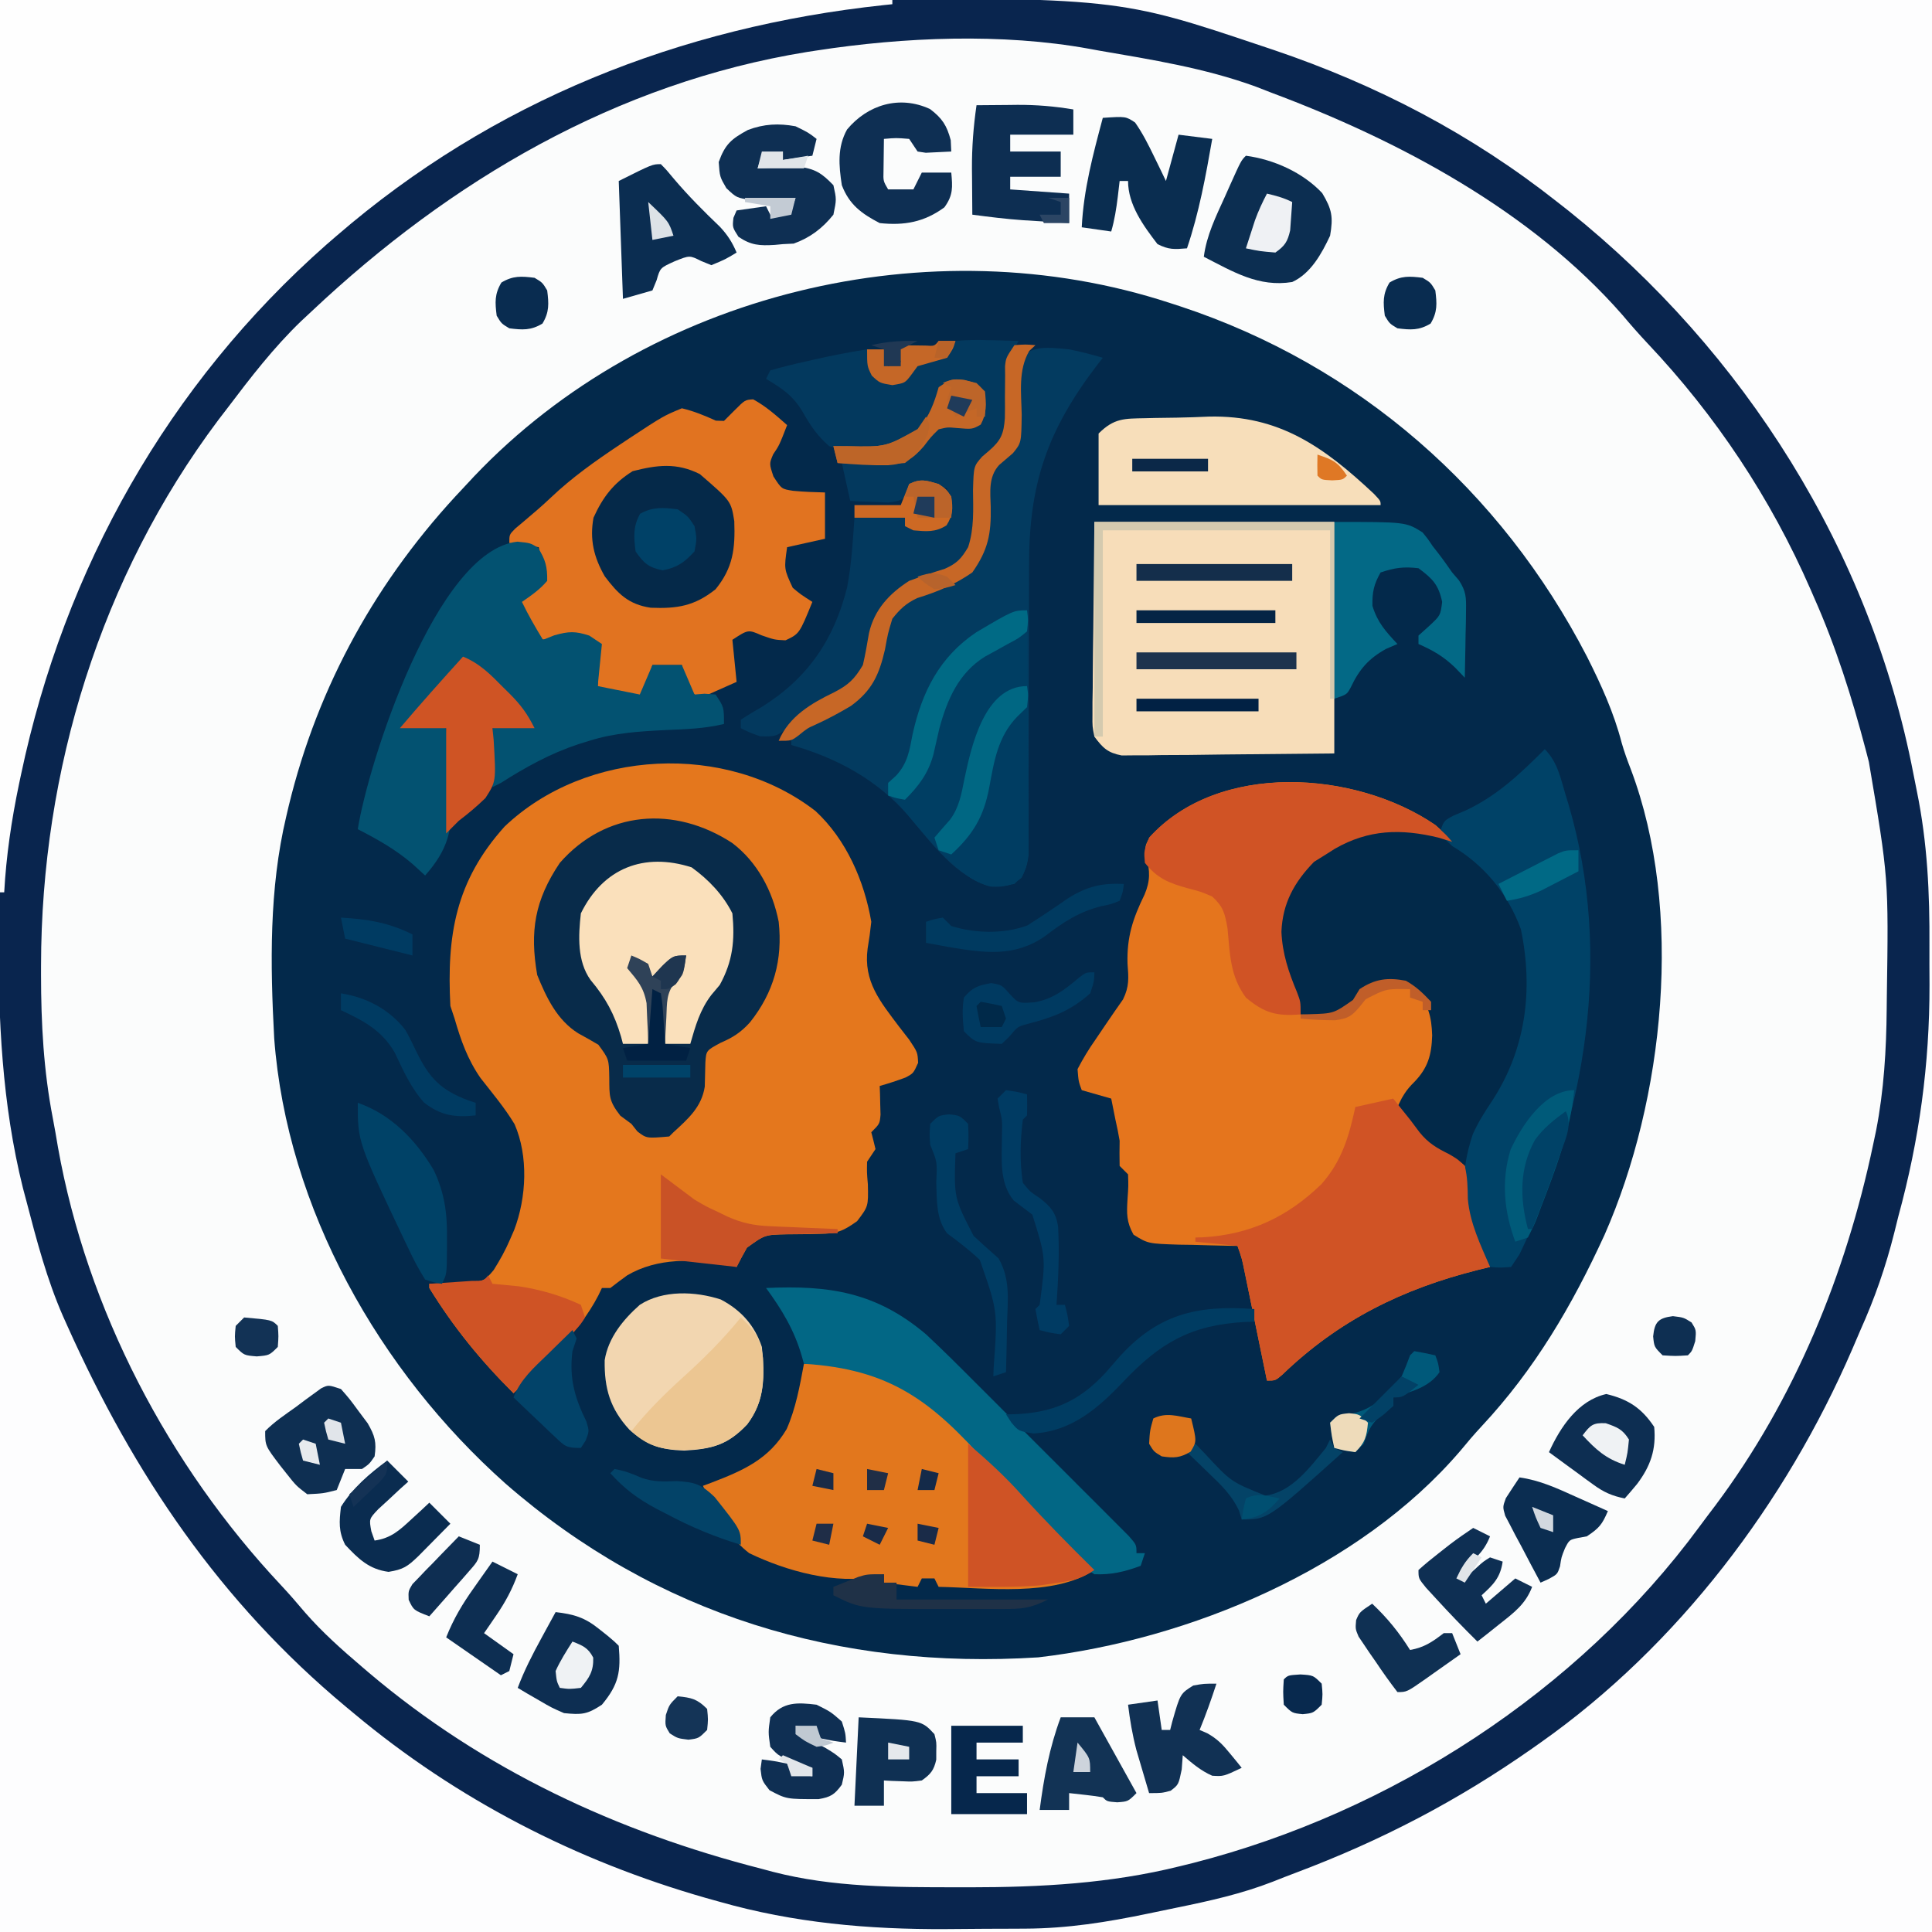 <?xml version="1.0" encoding="UTF-8"?>
<svg version="1.1" xmlns="http://www.w3.org/2000/svg" width="459" height="459">
<path d="M0 0 C151.47 0 302.94 0 459 0 C459 151.47 459 302.94 459 459 C307.53 459 156.06 459 0 459 C0 307.53 0 156.06 0 0 Z " fill="#FBFCFC" transform="translate(0,0)"/>
<path d="M0 0 C1.152 0.373 1.152 0.373 2.328 0.754 C44.725 14.743 78.596 44.458 99.055 84.042 C102.396 90.679 105.435 97.337 107.297 104.559 C107.912 106.693 108.638 108.69 109.441 110.758 C122.104 144.308 117.391 189.237 103.182 221.425 C95.492 238.184 86.64 253.301 74.02 266.828 C72.249 268.732 70.586 270.679 68.938 272.688 C45 300.658 4.622 317.56 -31.312 321.75 C-78.493 324.754 -122.082 311.743 -157.926 280.445 C-187.83 253.837 -209.823 215.159 -212.855 174.697 C-213.8 157.125 -214.082 139.204 -210 122 C-209.807 121.174 -209.613 120.348 -209.414 119.498 C-202.448 90.759 -188.323 65.437 -168 44 C-167.118 43.054 -166.237 42.108 -165.328 41.133 C-123.888 -2.445 -56.984 -18.673 0 0 Z " fill="#03294B" transform="translate(278,72)"/>
<path d="M0 0 C71.61 0 143.22 0 217 0 C217 151.47 217 302.94 217 459 C65.53 459 -85.94 459 -242 459 C-242 389.04 -242 319.08 -242 247 C-241.67 247 -241.34 247 -241 247 C-240.935 247.617 -240.871 248.234 -240.804 248.87 C-236.283 290.858 -222.256 330.856 -197 365 C-196.566 365.591 -196.132 366.182 -195.685 366.791 C-165.485 407.554 -122.466 435.758 -74 450 C-73.26 450.221 -72.52 450.442 -71.757 450.67 C-52.5 456.319 -32.527 457.611 -12.562 457.562 C-11.01 457.564 -11.01 457.564 -9.425 457.566 C8.684 457.542 25.487 455.651 43 451 C43.963 450.75 44.927 450.501 45.919 450.243 C95.071 437.228 141.392 407.854 171 366 C171.481 365.32 171.963 364.64 172.458 363.939 C183.724 347.849 192.94 331.236 200.204 312.987 C200.863 311.341 201.549 309.706 202.242 308.074 C206.3 298.465 208.776 288.325 211.125 278.188 C211.363 277.196 211.363 277.196 211.605 276.184 C215.102 260.554 215.442 244.695 215.438 228.75 C215.438 227.695 215.439 226.64 215.44 225.553 C215.408 208.206 214.303 191.877 210 175 C209.614 173.475 209.614 173.475 209.221 171.918 C197.228 126.088 170.174 82.567 133 53 C131.915 52.113 130.83 51.225 129.746 50.336 C107.497 32.251 82.127 19.954 55 11 C53.759 10.571 52.517 10.141 51.238 9.699 C34.624 4.19 17.378 2.226 0 1 C0 0.67 0 0.34 0 0 Z " fill="#FDFDFE" transform="translate(242,0)"/>
<path d="M0 0 C30.336 -0.069 60.671 -0.122 91.007 -0.153 C94.605 -0.157 98.203 -0.161 101.801 -0.165 C102.517 -0.166 103.233 -0.166 103.971 -0.167 C115.5 -0.18 127.03 -0.204 138.559 -0.231 C150.428 -0.26 162.297 -0.276 174.165 -0.282 C180.816 -0.286 187.466 -0.295 194.116 -0.317 C265.62 -0.545 265.62 -0.545 300 11 C301.256 11.42 301.256 11.42 302.538 11.848 C327.181 20.178 349.571 31.862 370 48 C371.35 49.06 371.35 49.06 372.727 50.141 C414.46 83.576 444.389 131.003 454.561 183.741 C454.837 185.162 455.119 186.581 455.41 187.998 C457.916 200.26 458.468 212.215 458.391 224.712 C458.375 227.799 458.391 230.884 458.41 233.971 C458.43 252.904 455.989 270.746 451 289 C450.674 290.299 450.351 291.598 450.031 292.898 C447.999 300.977 445.411 308.412 442 316 C441.342 317.531 440.686 319.062 440.031 320.594 C424.27 357.04 398.648 390.988 366 414 C364.982 414.72 364.982 414.72 363.944 415.454 C346.221 427.863 328.156 437.282 307.896 444.908 C306.053 445.603 304.217 446.314 302.389 447.047 C294.926 449.955 287.279 451.642 279.456 453.238 C277.238 453.69 275.023 454.153 272.809 454.619 C262.973 456.669 253.641 458.158 243.59 458.203 C242.587 458.209 241.583 458.215 240.549 458.22 C238.424 458.23 236.298 458.236 234.173 458.24 C231 458.25 227.827 458.281 224.654 458.312 C206.395 458.409 188.557 456.842 170.938 451.812 C169.314 451.36 169.314 451.36 167.658 450.898 C136.899 442.089 108.564 427.551 84 407 C83.403 406.505 82.806 406.009 82.191 405.499 C52.323 380.635 31.836 350.308 16 315 C15.657 314.236 15.314 313.472 14.961 312.686 C11.127 303.92 8.722 294.736 6.312 285.5 C6.026 284.428 5.74 283.355 5.446 282.25 C0.478 262.297 -0.442 242.071 -0.341 221.602 C-0.34 219.165 -0.34 216.728 -0.342 214.291 C-0.343 208.43 -0.33 202.57 -0.311 196.71 C-0.289 189.876 -0.285 183.041 -0.281 176.207 C-0.275 164.024 -0.255 151.842 -0.226 139.66 C-0.199 127.844 -0.177 116.028 -0.165 104.211 C-0.164 103.48 -0.163 102.748 -0.162 101.995 C-0.158 98.324 -0.155 94.654 -0.151 90.983 C-0.12 60.655 -0.067 30.328 0 0 Z M194 12 C192.891 12.169 192.891 12.169 191.759 12.342 C146.37 19.708 107.009 42.898 74 74 C73.218 74.728 72.435 75.457 71.629 76.207 C65.015 82.562 59.52 89.703 54 97 C53.287 97.929 52.574 98.859 51.84 99.816 C23.901 137.087 9.793 183.052 9.75 229.375 C9.749 230.125 9.748 230.875 9.747 231.648 C9.757 243.179 10.355 254.352 12.556 265.701 C12.998 267.989 13.388 270.281 13.773 272.578 C20.642 311.13 40.034 348.139 66.77 376.617 C68.753 378.736 70.632 380.905 72.5 383.125 C76.628 387.846 81.231 391.937 86 396 C86.531 396.454 87.062 396.908 87.609 397.375 C114.844 420.464 146.578 435.189 181 444 C182.27 444.341 182.27 444.341 183.565 444.689 C197.966 448.416 212.537 448.362 227.312 448.375 C228.79 448.378 228.79 448.378 230.297 448.381 C247.241 448.377 263.812 447.48 280.312 443.375 C281.368 443.115 282.424 442.855 283.511 442.587 C330.498 430.549 374.912 401.916 403.749 362.7 C404.997 361.004 406.269 359.326 407.543 357.648 C426.41 332.432 438.555 302.657 445 272 C445.236 270.884 445.472 269.767 445.715 268.617 C447.582 259.051 448.154 249.402 448.238 239.672 C448.253 238.257 448.253 238.257 448.268 236.813 C448.689 208.649 448.689 208.649 444 181 C443.743 180.01 443.485 179.019 443.22 177.999 C439.971 165.669 436.178 153.663 431 142 C430.716 141.345 430.432 140.691 430.139 140.017 C420.686 118.365 407.671 98.774 391.453 81.605 C389.37 79.393 387.393 77.138 385.438 74.812 C363.794 50.077 332.343 33.353 302 22 C300.783 21.527 299.566 21.054 298.312 20.566 C286.254 16.168 273.611 14.172 261 12 C260.262 11.864 259.524 11.729 258.764 11.589 C238.104 7.828 214.693 8.808 194 12 Z " fill="#09254E" transform="translate(0,0)"/>
<path d="M0 0 C69.96 0 139.92 0 212 0 C212 0.33 212 0.66 212 1 C211.332 1.07 210.663 1.14 209.975 1.212 C161.607 6.374 117.038 24.002 80 56 C79.185 56.704 78.371 57.408 77.531 58.133 C39.94 91.323 15.326 135.06 5 184 C4.84 184.754 4.68 185.507 4.516 186.284 C2.737 194.816 1.478 203.29 1 212 C0.67 212 0.34 212 0 212 C0 142.04 0 72.08 0 0 Z " fill="#FEFEFE" transform="translate(0,0)"/>
<path d="M0 0 C7.322 6.788 11.582 16.589 13.25 26.312 C13.028 28.446 12.736 30.573 12.375 32.688 C11.354 40.51 15.344 45.214 19.832 51.195 C20.63 52.224 21.428 53.253 22.25 54.312 C24.25 57.312 24.25 57.312 24.375 59.812 C23.25 62.312 23.25 62.312 21.395 63.301 C19.363 64.06 17.338 64.727 15.25 65.312 C15.273 65.939 15.296 66.565 15.32 67.211 C15.338 68.028 15.356 68.845 15.375 69.688 C15.398 70.5 15.421 71.312 15.445 72.148 C15.25 74.312 15.25 74.312 13.25 76.312 C13.415 76.952 13.58 77.591 13.75 78.25 C13.915 78.931 14.08 79.611 14.25 80.312 C13.59 81.302 12.93 82.293 12.25 83.312 C12.196 85.893 12.196 85.893 12.438 88.688 C12.555 93.911 12.555 93.911 9.875 97.438 C6.575 99.795 5.011 100.428 1.039 100.453 C0.206 100.472 -0.626 100.492 -1.484 100.512 C-3.237 100.545 -4.989 100.564 -6.742 100.566 C-12.068 100.664 -12.068 100.664 -16.289 103.734 C-17.143 105.242 -17.975 106.763 -18.75 108.312 C-19.433 108.153 -20.116 107.993 -20.82 107.828 C-28.94 106.399 -37.511 106.064 -44.75 110.312 C-46.096 111.295 -47.434 112.289 -48.75 113.312 C-49.41 113.312 -50.07 113.312 -50.75 113.312 C-51.032 113.902 -51.315 114.491 -51.605 115.098 C-56.346 124.272 -64.445 131.203 -71.75 138.312 C-79.515 130.6 -85.99 122.664 -91.75 113.312 C-91.75 112.983 -91.75 112.653 -91.75 112.312 C-90.858 112.298 -89.966 112.284 -89.047 112.27 C-87.291 112.198 -87.291 112.198 -85.5 112.125 C-83.76 112.073 -83.76 112.073 -81.984 112.02 C-78.618 111.586 -78.618 111.586 -76.465 109.047 C-74.957 106.643 -73.673 104.357 -72.562 101.75 C-72.239 101.006 -71.915 100.262 -71.582 99.496 C-68.669 91.851 -68.182 81.983 -71.5 74.391 C-73.846 70.49 -76.793 67.006 -79.59 63.422 C-82.661 59.001 -84.27 54.449 -85.75 49.312 C-86.245 47.828 -86.245 47.828 -86.75 46.312 C-87.631 29.485 -85.52 16.644 -73.875 3.688 C-54.464 -14.804 -21.128 -16.402 0 0 Z " fill="#E4771D" transform="translate(193.75,192.688)"/>
<path d="M0 0 C2.562 2.312 2.562 2.312 4 4 C2.928 3.67 1.855 3.34 0.75 3 C-8.161 0.843 -15.85 1.037 -23.883 5.656 C-24.581 6.1 -25.28 6.543 -26 7 C-26.928 7.577 -27.856 8.155 -28.812 8.75 C-33.501 13.572 -36.29 18.57 -36.562 25.375 C-36.336 30.556 -34.867 34.929 -32.875 39.688 C-32 42 -32 42 -32 45 C-25.116 45.046 -25.116 45.046 -19.562 41.562 C-18.789 40.294 -18.789 40.294 -18 39 C-14.304 36.536 -11.288 36.199 -7 37 C-3.976 38.629 -1.647 40.66 -0.125 43.812 C-0.084 44.534 -0.043 45.256 0 46 C0.083 47.279 0.165 48.557 0.25 49.875 C0.157 55.447 -1.907 58.831 -5.688 62.875 C-6.451 63.576 -7.214 64.278 -8 65 C-6.362 70.063 -3.7 74.559 1.07 77.105 C2.149 77.641 2.149 77.641 3.25 78.188 C5.348 79.418 5.348 79.418 7 81 C7.649 83.671 7.689 86.117 7.727 88.863 C8.227 94.6 10.74 99.754 13 105 C12.056 105.231 11.113 105.461 10.141 105.699 C-7.819 110.203 -22.936 117.66 -36.363 130.602 C-38 132 -38 132 -40 132 C-40.177 131.137 -40.353 130.274 -40.535 129.385 C-41.191 126.182 -41.849 122.978 -42.509 119.775 C-42.793 118.389 -43.078 117.003 -43.361 115.616 C-43.769 113.623 -44.179 111.63 -44.59 109.637 C-44.959 107.838 -44.959 107.838 -45.336 106.003 C-45.952 102.972 -45.952 102.972 -47 100 C-47.968 99.986 -47.968 99.986 -48.956 99.972 C-51.888 99.918 -54.819 99.834 -57.75 99.75 C-59.274 99.729 -59.274 99.729 -60.828 99.707 C-68.25 99.463 -68.25 99.463 -71.695 97.336 C-73.388 94.306 -73.337 92.321 -73.125 88.875 C-72.909 85.767 -72.909 85.767 -73 83 C-73.66 82.34 -74.32 81.68 -75 81 C-75.044 79 -75.039 77 -75 75 C-75.286 73.325 -75.618 71.656 -76 70 C-76.5 67.5 -76.5 67.5 -77 65 C-79.31 64.34 -81.62 63.68 -84 63 C-84.766 60.938 -84.766 60.938 -85 58 C-83.678 55.473 -82.375 53.312 -80.75 51 C-79.932 49.792 -79.114 48.584 -78.297 47.375 C-76.947 45.383 -75.582 43.408 -74.195 41.441 C-72.685 38.356 -72.863 36.344 -73.125 32.938 C-73.312 26.595 -71.857 22.216 -69.094 16.559 C-67.702 13.304 -67.753 10.902 -68.684 7.504 C-69 5 -69 5 -67.848 2.902 C-51.456 -15.139 -19.041 -13.008 0 0 Z " fill="#E5751D" transform="translate(341,196)"/>
<path d="M0 0 C3.054 1.666 5.459 3.818 8.062 6.125 C6.193 10.932 6.193 10.932 4.75 13.062 C3.807 15.29 3.807 15.29 4.812 18.312 C6.741 21.306 6.741 21.306 9.496 21.73 C12.01 21.976 14.538 22.059 17.062 22.125 C17.062 25.755 17.062 29.385 17.062 33.125 C14.092 33.785 11.123 34.445 8.062 35.125 C7.322 40.299 7.322 40.299 9.398 44.77 C11.231 46.306 11.231 46.306 14.062 48.125 C10.977 55.692 10.977 55.692 7.688 57.25 C5.062 57.125 5.062 57.125 2 56.062 C-1.188 54.669 -1.188 54.669 -4.938 57.125 C-4.442 62.075 -4.442 62.075 -3.938 67.125 C-6.907 68.445 -9.877 69.765 -12.938 71.125 C-16.024 68.038 -16.386 67.206 -16.938 63.125 C-19.247 63.125 -21.558 63.125 -23.938 63.125 C-24.598 65.435 -25.258 67.745 -25.938 70.125 C-28.107 71.08 -29.501 71.269 -31.762 70.523 C-33.506 69.766 -35.224 68.949 -36.938 68.125 C-36.903 67.426 -36.868 66.728 -36.832 66.008 C-36.805 65.098 -36.778 64.188 -36.75 63.25 C-36.715 62.345 -36.68 61.44 -36.645 60.508 C-36.741 59.721 -36.838 58.935 -36.938 58.125 C-40.828 55.532 -42.447 56.337 -46.938 57.125 C-50.938 57.125 -50.938 57.125 -52.457 55.699 C-52.884 55.077 -53.31 54.454 -53.75 53.812 C-54.19 53.198 -54.629 52.583 -55.082 51.949 C-55.938 50.125 -55.938 50.125 -54.938 47.125 C-54.071 46.568 -53.205 46.011 -52.312 45.438 C-49.723 43.44 -49.723 43.44 -49.832 41.09 C-50.097 39.085 -50.509 37.101 -50.938 35.125 C-53.248 34.795 -55.557 34.465 -57.938 34.125 C-57.938 32.125 -57.938 32.125 -56.504 30.68 C-55.843 30.125 -55.181 29.571 -54.5 29 C-52.299 27.142 -50.119 25.298 -48.035 23.309 C-42.999 18.532 -37.508 14.655 -31.75 10.812 C-30.591 10.039 -30.591 10.039 -29.409 9.249 C-21.357 3.959 -21.357 3.959 -16.938 2.125 C-14.034 2.822 -11.582 3.832 -8.875 5.062 C-8.236 5.083 -7.596 5.104 -6.938 5.125 C-6.112 4.3 -5.287 3.475 -4.438 2.625 C-1.938 0.125 -1.938 0.125 0 0 Z " fill="#E17320" transform="translate(178.938,94.875)"/>
<path d="M0 0 C18.81 0 37.62 0 57 0 C57 18.15 57 36.3 57 55 C48.337 55.083 39.675 55.165 30.75 55.25 C26.654 55.305 26.654 55.305 22.476 55.36 C20.312 55.372 18.148 55.382 15.984 55.391 C14.86 55.411 13.737 55.432 12.579 55.453 C10.965 55.453 10.965 55.453 9.319 55.454 C8.387 55.463 7.454 55.472 6.493 55.481 C3.162 54.838 2.003 53.707 0 51 C-0.481 48.583 -0.481 48.583 -0.454 45.864 C-0.454 44.829 -0.453 43.794 -0.453 42.728 C-0.432 41.647 -0.412 40.567 -0.391 39.453 C-0.387 38.455 -0.383 37.456 -0.378 36.427 C-0.358 32.701 -0.302 28.976 -0.25 25.25 C-0.168 16.918 -0.085 8.585 0 0 Z " fill="#F7DDB9" transform="translate(260,124)"/>
<path d="M0 0 C2.735 0.528 5.321 1.221 8 2 C7.472 2.675 7.472 2.675 6.934 3.363 C-5.239 19.223 -9.603 31.972 -9.516 51.735 C-9.504 54.657 -9.515 57.578 -9.532 60.499 C-9.559 65.638 -9.565 70.777 -9.563 75.917 C-9.561 84.172 -9.575 92.427 -9.619 100.682 C-9.629 103.559 -9.62 106.435 -9.61 109.311 C-9.616 111.068 -9.623 112.825 -9.631 114.582 C-9.623 115.38 -9.616 116.177 -9.608 116.999 C-9.637 120.218 -9.791 122.602 -11.3 125.479 C-13.596 127.533 -15.655 127.797 -18.688 127.641 C-26.816 125.389 -32.788 117.214 -38 111 C-45.47 102.335 -55.064 97.099 -66 94 C-66 93.34 -66 92.68 -66 92 C-61.847 88.712 -57.733 86.228 -52.895 84.09 C-48.989 81.843 -47.268 79.91 -45.98 75.539 C-45.719 74.247 -45.457 72.956 -45.188 71.625 C-43.916 66.238 -42.747 62.305 -38.062 59.055 C-34.906 57.441 -31.635 56.215 -28.309 55 C-25.108 53.613 -23.154 51.71 -21 49 C-19.536 44.608 -19.79 40.028 -19.834 35.424 C-19.669 29.747 -19.669 29.747 -17.635 27.478 C-16.822 26.793 -16.822 26.793 -15.992 26.094 C-13.922 24.295 -13.097 23.413 -12.463 20.712 C-12.296 18.066 -12.265 15.464 -12.312 12.812 C-12.321 11.027 -12.318 9.242 -12.301 7.457 C-12.313 6.673 -12.325 5.889 -12.337 5.081 C-11.275 -1.474 -5.171 -0.507 0 0 Z " fill="#033B60" transform="translate(254,83)"/>
<path d="M0 0 C5.988 4.504 9.652 11.43 11.078 18.75 C12.044 27.771 9.94 35.49 4.266 42.625 C2.098 45.025 0.218 46.23 -2.734 47.5 C-6.143 49.344 -6.143 49.344 -6.34 52.156 C-6.395 54.075 -6.443 55.995 -6.484 57.914 C-7.232 62.76 -10.421 65.541 -13.922 68.75 C-14.252 69.08 -14.582 69.41 -14.922 69.75 C-20.306 70.218 -20.306 70.218 -22.484 68.562 C-22.959 67.964 -23.433 67.366 -23.922 66.75 C-25.221 65.791 -25.221 65.791 -26.547 64.812 C-29.302 61.26 -29.14 60.162 -29.172 55.812 C-29.253 51.371 -29.253 51.371 -31.762 47.953 C-33.344 47.016 -34.945 46.11 -36.562 45.234 C-41.607 42.061 -44.106 36.753 -46.297 31.375 C-48.087 20.991 -46.896 13.642 -40.922 4.75 C-30.002 -7.714 -13.69 -8.904 0 0 Z " fill="#082B4A" transform="translate(173.922,200.25)"/>
<path d="M0 0 C13.43 -0.56 20.771 1.362 31 10 C34.129 12.895 37.135 15.899 40.125 18.938 C40.884 19.697 41.644 20.457 42.426 21.24 C46.553 25.399 50.492 29.659 54.316 34.096 C57.058 37.197 59.99 40.096 62.938 43 C63.526 43.584 64.114 44.168 64.721 44.77 C66.145 46.182 67.572 47.591 69 49 C59.316 55.456 43.195 53.203 32 53 C31.67 52.34 31.34 51.68 31 51 C30.01 51 29.02 51 28 51 C27.505 51.99 27.505 51.99 27 53 C24.36 52.67 21.72 52.34 19 52 C19 51.34 19 50.68 19 50 C18.227 50.248 18.227 50.248 17.438 50.5 C7.61 52.516 -4.101 49.287 -13 45 C-17.123 41.825 -19.664 37.595 -22 33 C-22.398 32.219 -22.797 31.438 -23.207 30.633 C-23.469 30.094 -23.73 29.555 -24 29 C-23.348 28.758 -22.695 28.515 -22.023 28.266 C-14.446 25.36 -8.341 22.711 -4.102 15.504 C-1.93 10.568 -0.99 5.279 0 0 Z " fill="#E2771D" transform="translate(191,324)"/>
<path d="M0 0 C8.712 4.864 14.297 12.734 17.64 22.037 C18.715 25.967 18.777 29.824 18.746 33.879 C18.74 34.754 18.735 35.629 18.729 36.531 C18.411 48.221 14.315 57.15 7.762 66.766 C5.661 70.214 4.918 73.296 4.246 77.254 C-3.7 74.449 -8.103 70.049 -12.754 63.254 C-11.604 60.784 -10.738 59.239 -8.754 57.316 C-5.49 53.95 -4.642 50.848 -4.504 46.254 C-4.636 41.882 -5.401 38.763 -8.379 35.441 C-11.813 33.724 -15.037 33.574 -18.754 34.254 C-22.034 36.322 -23.601 38.025 -25.754 41.254 C-28.137 41.547 -28.137 41.547 -30.879 41.441 C-32.244 41.401 -32.244 41.401 -33.637 41.359 C-34.335 41.325 -35.034 41.29 -35.754 41.254 C-43.332 22.714 -43.332 22.714 -39.68 13.562 C-31.639 -1.22 -15.463 -7.101 0 0 Z " fill="#022949" transform="translate(344.754,199.746)"/>
<path d="M0 0 C3.075 3.075 3.756 6.898 5 11 C5.234 11.764 5.468 12.527 5.708 13.314 C16.113 48.947 9.873 87.055 -6 120 C-6.66 120.99 -7.32 121.98 -8 123 C-10.625 123.188 -10.625 123.188 -13 123 C-13.628 121.772 -14.252 120.543 -14.875 119.312 C-15.223 118.628 -15.571 117.944 -15.93 117.238 C-20.037 108.648 -20.119 100.585 -17.117 91.523 C-15.853 88.669 -14.295 86.22 -12.562 83.625 C-4.484 71.319 -2.684 57.196 -5.66 42.809 C-8.692 34.421 -14.371 27.508 -22 23 C-23.875 21.25 -23.875 21.25 -25 20 C-24 17 -24 17 -21.699 15.781 C-20.705 15.358 -19.711 14.936 -18.688 14.5 C-11.18 10.949 -5.814 5.794 0 0 Z " fill="#004267" transform="translate(367,178)"/>
<path d="M0 0 C3.062 0.312 3.062 0.312 4.875 1.438 C6.637 4.22 7.129 6 7.062 9.312 C5.253 11.431 3.383 12.702 1.062 14.312 C2.561 17.424 4.262 20.366 6.062 23.312 C7.393 22.787 7.393 22.787 8.75 22.25 C12.181 21.279 13.726 21.23 17.062 22.312 C18.052 22.973 19.043 23.633 20.062 24.312 C19.733 27.613 19.402 30.913 19.062 34.312 C22.363 34.972 25.663 35.633 29.062 36.312 C30.052 34.002 31.043 31.692 32.062 29.312 C34.373 29.312 36.682 29.312 39.062 29.312 C40.053 31.622 41.042 33.932 42.062 36.312 C42.846 36.251 43.63 36.189 44.438 36.125 C45.737 36.218 45.737 36.218 47.062 36.312 C49.062 39.312 49.062 39.312 49.062 43.312 C44.488 44.42 39.992 44.559 35.312 44.75 C29.052 45.062 23.075 45.411 17.062 47.312 C16.196 47.579 15.33 47.846 14.438 48.121 C7.731 50.366 2.011 53.529 -3.938 57.312 C-4.928 57.807 -4.928 57.807 -5.938 58.312 C-5.938 53.693 -5.938 49.072 -5.938 44.312 C-1.482 43.818 -1.482 43.818 3.062 43.312 C-3.754 35.638 -3.754 35.638 -10.938 28.312 C-13.865 29.621 -15.809 30.975 -17.953 33.352 C-18.746 34.222 -18.746 34.222 -19.555 35.109 C-20.094 35.713 -20.632 36.316 -21.188 36.938 C-21.742 37.549 -22.296 38.16 -22.867 38.789 C-24.229 40.292 -25.584 41.802 -26.938 43.312 C-23.637 43.642 -20.337 43.972 -16.938 44.312 C-16.592 48.456 -16.321 52.601 -16.062 56.75 C-15.916 58.497 -15.916 58.497 -15.766 60.279 C-15.306 68.429 -16.494 73.145 -21.938 79.312 C-22.907 78.426 -23.876 77.539 -24.875 76.625 C-28.883 73.168 -33.243 70.718 -37.938 68.312 C-35.504 52.876 -19.386 2.062 0 0 Z " fill="#035271" transform="translate(122.938,128.688)"/>
<path d="M0 0 C0.557 0.701 1.114 1.403 1.688 2.125 C2.451 3.074 3.214 4.022 4 5 C4.742 5.99 5.485 6.98 6.25 8 C8.319 10.567 10.31 11.733 13.25 13.188 C15.348 14.418 15.348 14.418 17 16 C17.649 18.671 17.689 21.117 17.727 23.863 C18.227 29.6 20.74 34.754 23 40 C22.056 40.231 21.113 40.461 20.141 40.699 C2.181 45.203 -12.936 52.66 -26.363 65.602 C-28 67 -28 67 -30 67 C-30.177 66.137 -30.353 65.274 -30.535 64.385 C-31.191 61.182 -31.849 57.978 -32.509 54.775 C-32.793 53.389 -33.078 52.003 -33.361 50.616 C-33.769 48.623 -34.179 46.63 -34.59 44.637 C-34.836 43.437 -35.082 42.238 -35.336 41.003 C-35.952 37.972 -35.952 37.972 -37 35 C-40.3 34.67 -43.6 34.34 -47 34 C-47 33.67 -47 33.34 -47 33 C-46.417 32.986 -45.835 32.972 -45.234 32.957 C-33.999 32.303 -25.133 28.14 -17.062 20.328 C-12.234 14.878 -10.502 9.011 -9 2 C-6.03 1.34 -3.06 0.68 0 0 Z " fill="#D05325" transform="translate(331,261)"/>
<path d="M0 0 C2.627 -0.221 5.009 -0.282 7.625 -0.188 C8.331 -0.174 9.038 -0.16 9.766 -0.146 C11.511 -0.111 13.255 -0.057 15 0 C14.674 0.571 14.348 1.141 14.013 1.729 C12.926 4.166 12.773 5.69 12.797 8.336 C12.785 9.153 12.774 9.97 12.762 10.812 C12.754 12.513 12.762 14.214 12.785 15.914 C12.656 22.209 12.656 22.209 10.639 24.64 C9.549 25.589 8.454 26.533 7.354 27.471 C4.804 30.35 5.232 33.828 5.312 37.5 C5.347 43.113 5.179 47.121 2 52 C-0.849 54.716 -3.708 55.68 -7.438 56.812 C-13.658 58.985 -16.162 61.421 -19.188 67.312 C-20.034 69.876 -20.034 69.876 -20.312 72.102 C-21.207 77.671 -22.612 80.385 -27.145 83.805 C-29.66 85.425 -32.314 86.685 -35 88 C-36.344 89.071 -37.676 90.155 -39 91.25 C-42.555 94.008 -42.555 94.008 -46.375 93.938 C-49 93 -49 93 -51 92 C-51 91.34 -51 90.68 -51 90 C-49.371 88.919 -47.695 87.911 -46 86.938 C-35.122 80.156 -28.852 70.992 -25.75 58.562 C-24.696 53.095 -24.383 47.547 -24 42 C-20.04 42 -16.08 42 -12 42 C-12 42.66 -12 43.32 -12 44 C-7.99 44.179 -7.99 44.179 -4 44 C-1.589 42.044 -1.589 42.044 -1.875 38.375 C-1.916 37.261 -1.958 36.148 -2 35 C-5.306 34.146 -5.306 34.146 -9 34 C-9.913 34.975 -9.913 34.975 -10.844 35.969 C-13 38 -13 38 -16.016 38.391 C-17.083 38.344 -18.15 38.298 -19.25 38.25 C-20.328 38.214 -21.405 38.178 -22.516 38.141 C-23.335 38.094 -24.155 38.048 -25 38 C-25.66 35.03 -26.32 32.06 -27 29 C-26.01 29.021 -25.02 29.041 -24 29.062 C-16.322 29.184 -16.322 29.184 -9.504 26.152 C-8.235 24.704 -6.991 23.233 -5.777 21.738 C-4 20 -4 20 -1.816 19.543 C0.127 19.616 2.066 19.8 4 20 C6.307 18.113 6.307 18.113 6.312 15 C6.158 13.515 6.158 13.515 6 12 C3.185 9.735 3.185 9.735 0 9.938 C-0.99 10.288 -1.98 10.639 -3 11 C-3.759 12.651 -4.507 14.31 -5.145 16.012 C-6.927 20.156 -8.975 22.861 -13 25 C-18.496 26.414 -24.552 26.751 -30 25 C-32.883 22.484 -34.464 20.095 -36.352 16.781 C-38.635 12.928 -41.217 11.286 -45 9 C-44.67 8.34 -44.34 7.68 -44 7 C-41.267 6.215 -38.585 5.544 -35.812 4.938 C-35.056 4.764 -34.3 4.591 -33.521 4.412 C-29.365 3.471 -25.213 2.652 -21 2 C-20.01 4.31 -19.02 6.62 -18 9 C-15.126 9.334 -15.126 9.334 -12 9 C-10.986 7.677 -9.987 6.343 -9 5 C-6.675 4.306 -4.341 3.639 -2 3 C-1.34 2.01 -0.68 1.02 0 0 Z " fill="#03395E" transform="translate(227,81)"/>
<path d="M0 0 C0.07 7.884 0.123 15.768 0.155 23.653 C0.171 27.314 0.192 30.975 0.226 34.636 C0.259 38.17 0.277 41.704 0.285 45.237 C0.293 47.24 0.316 49.243 0.34 51.246 C0.34 52.467 0.34 53.688 0.341 54.946 C0.347 56.021 0.354 57.096 0.361 58.203 C-0.051 61.397 -0.712 62.757 -3 65 C-7.448 65.936 -9.597 65.85 -13.5 63.484 C-19.01 59.218 -23.604 54.38 -28 49 C-29.143 47.664 -30.289 46.331 -31.438 45 C-32.283 44.01 -33.129 43.02 -34 42 C-33.214 41.332 -32.427 40.665 -31.617 39.977 C-28.609 36.556 -27.906 33.71 -27.125 29.375 C-24.944 19.33 -20.8 11.094 -12.059 5.215 C-3.222 0 -3.222 0 0 0 Z " fill="#003E63" transform="translate(244,145)"/>
<path d="M0 0 C2.562 2.312 2.562 2.312 4 4 C2.928 3.67 1.855 3.34 0.75 3 C-8.161 0.843 -15.85 1.037 -23.883 5.656 C-24.581 6.1 -25.28 6.543 -26 7 C-26.928 7.577 -27.856 8.155 -28.812 8.75 C-33.501 13.572 -36.29 18.57 -36.562 25.375 C-36.336 30.556 -34.867 34.929 -32.875 39.688 C-32 42 -32 42 -32 45 C-37.706 45.456 -40.601 44.699 -45 41 C-48.781 35.898 -48.789 30.651 -49.375 24.496 C-50.01 20.946 -50.371 19.413 -53 17 C-55.803 15.803 -55.803 15.803 -58.938 15 C-63.382 13.766 -66.081 12.657 -69 9 C-69.25 6.188 -69.25 6.188 -68 3 C-51.643 -15.174 -18.954 -12.949 0 0 Z " fill="#D05325" transform="translate(341,196)"/>
<path d="M0 0 C15.062 -0.696 26.172 1.006 38 11 C42.033 14.758 45.928 18.645 49.816 22.551 C50.924 23.657 52.032 24.764 53.141 25.869 C55.444 28.17 57.744 30.474 60.041 32.781 C62.99 35.741 65.948 38.692 68.909 41.641 C71.19 43.915 73.466 46.194 75.741 48.474 C76.831 49.565 77.922 50.655 79.015 51.743 C80.533 53.255 82.044 54.774 83.553 56.294 C84.414 57.157 85.275 58.02 86.162 58.908 C88 61 88 61 88 63 C88.66 63 89.32 63 90 63 C89.67 63.99 89.34 64.98 89 66 C85.272 67.398 81.996 68.175 78 68 C73.865 65.551 70.923 62.198 67.75 58.625 C66.482 57.281 66.482 57.281 65.188 55.91 C60.89 51.326 56.764 46.595 52.64 41.854 C39.271 26.742 29.415 19.29 9 18 C8.831 17.401 8.662 16.802 8.488 16.185 C6.7 9.994 3.784 5.179 0 0 Z " fill="#026785" transform="translate(182,306)"/>
<path d="M0 0 C0.801 -0.019 1.603 -0.039 2.428 -0.059 C4.132 -0.092 5.836 -0.116 7.54 -0.131 C10.093 -0.167 12.638 -0.273 15.189 -0.381 C31.891 -0.754 42.47 6.829 54.332 17.93 C55.957 19.645 55.957 19.645 55.957 20.645 C33.847 20.645 11.737 20.645 -11.043 20.645 C-11.043 15.035 -11.043 9.425 -11.043 3.645 C-7.358 -0.041 -4.915 0.102 0 0 Z " fill="#F7DEBA" transform="translate(272.043,99.355)"/>
<path d="M0 0 C4.823 2.542 8.035 6.134 9.746 11.266 C10.458 18.129 10.538 23.97 6.273 29.641 C1.669 34.54 -2.126 35.541 -8.691 35.891 C-14.276 35.717 -17.577 34.638 -21.734 30.918 C-26.301 25.952 -27.706 21.121 -27.594 14.418 C-26.753 9.093 -23.209 4.767 -19.254 1.266 C-13.75 -2.295 -6.066 -1.977 0 0 Z " fill="#F2D6B0" transform="translate(171.254,308.734)"/>
<path d="M0 0 C4.005 2.887 7.464 6.49 9.688 10.938 C10.299 17.37 9.799 22.27 6.688 27.938 C6.027 28.721 5.367 29.505 4.688 30.312 C1.97 33.879 0.916 37.666 -0.312 41.938 C-2.292 41.938 -4.272 41.938 -6.312 41.938 C-6.421 39.876 -6.498 37.813 -6.562 35.75 C-6.609 34.601 -6.655 33.453 -6.703 32.27 C-6.237 28.292 -4.956 26.858 -2.312 23.938 C-1.982 22.948 -1.653 21.957 -1.312 20.938 C-4.474 22.307 -5.305 22.927 -7.312 25.938 C-7.973 25.938 -8.633 25.938 -9.312 25.938 C-10.312 24.604 -11.312 23.271 -12.312 21.938 C-12.973 21.938 -13.633 21.938 -14.312 21.938 C-13.238 24.853 -12.534 26.716 -10.312 28.938 C-10.117 31.977 -10.117 31.977 -10.188 35.562 C-10.206 36.751 -10.224 37.94 -10.242 39.164 C-10.265 40.079 -10.289 40.995 -10.312 41.938 C-12.293 41.938 -14.273 41.938 -16.312 41.938 C-16.459 41.381 -16.606 40.824 -16.758 40.25 C-18.336 34.881 -20.401 31.042 -24.008 26.762 C-27.223 22.266 -26.908 16.233 -26.312 10.938 C-21.034 0.177 -11.301 -3.625 0 0 Z " fill="#FAE0BB" transform="translate(164.312,206.062)"/>
<path d="M0 0 C7.438 6.424 7.438 6.424 8.199 11.184 C8.437 17.744 7.923 22.239 3.75 27.375 C-1.238 31.345 -5.328 32.018 -11.664 31.758 C-16.928 30.979 -19.454 28.429 -22.562 24.312 C-25.177 19.761 -26.183 15.57 -25.25 10.375 C-23.042 5.495 -20.496 2.151 -15.938 -0.688 C-10.089 -2.174 -5.502 -2.751 0 0 Z " fill="#052949" transform="translate(166.25,112.625)"/>
<path d="M0 0 C17 0 17 0 20.961 2.484 C22.258 4.07 22.258 4.07 23.375 5.75 C24.009 6.558 24.009 6.558 24.656 7.383 C25.821 8.884 26.914 10.441 28 12 C28.798 12.929 28.798 12.929 29.613 13.877 C31.303 16.464 31.349 17.919 31.293 20.984 C31.283 21.919 31.274 22.854 31.264 23.816 C31.239 24.784 31.213 25.753 31.188 26.75 C31.167 28.225 31.167 28.225 31.146 29.73 C31.111 32.154 31.062 34.577 31 37 C30.243 36.212 29.487 35.425 28.707 34.613 C25.951 31.953 23.481 30.538 20 29 C20 28.34 20 27.68 20 27 C20.825 26.258 21.65 25.515 22.5 24.75 C25.217 22.228 25.217 22.228 25.625 19 C24.776 14.926 23.323 13.456 20 11 C16.475 10.577 14.364 10.879 11 12 C9.393 14.813 8.993 16.694 9.062 19.938 C10.286 23.935 12.167 25.949 15 29 C14.092 29.392 13.185 29.784 12.25 30.188 C8.148 32.475 5.937 35.015 3.938 39.25 C3 41 3 41 0 42 C0 28.14 0 14.28 0 0 Z " fill="#036986" transform="translate(317,124)"/>
<path d="M0 0 C6.611 0.884 13.521 3.968 18.125 8.875 C20.454 12.757 20.769 14.538 20 19 C17.998 23.271 15.407 27.985 11 30 C3.053 31.3 -3.05 27.56 -10 24 C-9.331 18.859 -7.121 14.423 -5 9.75 C-4.447 8.509 -4.447 8.509 -3.883 7.242 C-1.143 1.143 -1.143 1.143 0 0 Z " fill="#0C2E51" transform="translate(296,37)"/>
<path d="M0 0 C5.453 -0.364 5.453 -0.364 7.676 1.113 C9.479 3.682 10.821 6.364 12.188 9.188 C12.717 10.274 13.247 11.361 13.793 12.48 C14.191 13.312 14.59 14.143 15 15 C15.99 11.37 16.98 7.74 18 4 C20.64 4.33 23.28 4.66 26 5 C24.456 13.826 22.884 22.491 20 31 C16.931 31.251 15.702 31.346 13 30 C9.637 25.624 6 20.644 6 15 C5.34 15 4.68 15 4 15 C3.856 16.238 3.711 17.475 3.562 18.75 C3.213 21.565 2.796 24.27 2 27 C-0.31 26.67 -2.62 26.34 -5 26 C-4.569 17.035 -2.301 8.626 0 0 Z " fill="#0A2D50" transform="translate(262,28)"/>
<path d="M0 0 C4.625 3.964 8.742 7.703 12.75 12.188 C18.315 18.322 24.091 24.196 30 30 C26.643 32.238 24.589 32.564 20.625 33.125 C18.943 33.376 18.943 33.376 17.227 33.633 C11.505 34.13 5.743 34 0 34 C0 22.78 0 11.56 0 0 Z " fill="#CF5325" transform="translate(230,343)"/>
<path d="M0 0 C0.33 0.66 0.66 1.32 1 2 C3.079 2.204 5.158 2.406 7.238 2.594 C12.311 3.34 17.359 4.815 22 7 C22.495 8.485 22.495 8.485 23 10 C21.918 11.691 21.918 11.691 20.188 13.562 C19.232 14.601 19.232 14.601 18.258 15.66 C14.231 19.833 10.138 23.937 6 28 C-1.765 20.288 -8.24 12.351 -14 3 C-14 2.67 -14 2.34 -14 2 C-13.073 1.939 -12.146 1.879 -11.191 1.816 C-9.395 1.691 -9.395 1.691 -7.562 1.562 C-5.77 1.441 -5.77 1.441 -3.941 1.316 C-1.114 1.323 -1.114 1.323 0 0 Z " fill="#CF5325" transform="translate(116,303)"/>
<path d="M0 0 C3.315 3.101 4.795 5.019 5.273 9.637 C5.478 15.79 5.306 20.351 1.527 25.375 C-3.155 30.357 -6.888 31.257 -13.562 31.5 C-19 31.35 -21.996 30.661 -26 27 C-22.209 22.234 -18.064 18.14 -13.562 14.062 C-8.687 9.645 -4.146 5.126 0 0 Z " fill="#ECC692" transform="translate(176,313)"/>
<path d="M0 0 C3.976 1.602 6.671 4.374 9.625 7.375 C10.115 7.857 10.605 8.339 11.109 8.836 C13.759 11.5 15.291 13.583 17 17 C13.7 17 10.4 17 7 17 C7.093 17.918 7.186 18.836 7.281 19.781 C7.862 29.659 7.862 29.659 5.324 33.605 C3.305 35.573 1.243 37.297 -1 39 C-1.99 39.99 -2.98 40.98 -4 42 C-4 33.75 -4 25.5 -4 17 C-7.63 17 -11.26 17 -15 17 C-10.11 11.232 -5.075 5.605 0 0 Z " fill="#CF5424" transform="translate(110,156)"/>
<path d="M0 0 C2.521 -0.027 5.042 -0.047 7.562 -0.062 C8.619 -0.075 8.619 -0.075 9.697 -0.088 C14.24 -0.109 18.518 0.252 23 1 C23 2.98 23 4.96 23 7 C18.05 7 13.1 7 8 7 C8 8.32 8 9.64 8 11 C11.96 11 15.92 11 20 11 C20 12.98 20 14.96 20 17 C16.04 17 12.08 17 8 17 C8 17.99 8 18.98 8 20 C14.93 20.495 14.93 20.495 22 21 C22 23.31 22 25.62 22 28 C19.666 27.857 17.333 27.711 15 27.562 C13.701 27.481 12.401 27.4 11.062 27.316 C7.018 27.032 3.019 26.534 -1 26 C-1.027 23.167 -1.047 20.333 -1.062 17.5 C-1.071 16.709 -1.079 15.917 -1.088 15.102 C-1.109 9.972 -0.739 5.077 0 0 Z " fill="#0D2E52" transform="translate(232,25)"/>
<path d="M0 0 C3.062 1.5 3.062 1.5 5 3 C4.67 4.32 4.34 5.64 4 7 C1.69 7.33 -0.62 7.66 -3 8 C-3 7.34 -3 6.68 -3 6 C-4.65 6.33 -6.3 6.66 -8 7 C-8.33 7.99 -8.66 8.98 -9 10 C-7.679 9.93 -7.679 9.93 -6.332 9.859 C-5.171 9.823 -4.009 9.787 -2.812 9.75 C-1.664 9.704 -0.515 9.657 0.668 9.609 C4.662 10.078 6.23 11.133 9 14 C9.75 17.375 9.75 17.375 9 21 C6.406 24.237 3.466 26.474 -0.438 27.875 C-1.706 27.937 -1.706 27.937 -3 28 C-3.642 28.061 -4.284 28.121 -4.945 28.184 C-8.514 28.401 -10.58 28.287 -13.562 26.25 C-15 24 -15 24 -14.75 21.75 C-14.502 21.172 -14.255 20.595 -14 20 C-10.535 19.505 -10.535 19.505 -7 19 C-6.67 19.66 -6.34 20.32 -6 21 C-4.35 20.67 -2.7 20.34 -1 20 C-0.67 19.01 -0.34 18.02 0 17 C-0.964 17.058 -1.928 17.116 -2.922 17.176 C-4.185 17.221 -5.448 17.266 -6.75 17.312 C-8.003 17.371 -9.256 17.429 -10.547 17.488 C-14 17 -14 17 -16.438 14.699 C-18 12 -18 12 -18.25 8.5 C-16.729 4.242 -15.214 2.995 -11.324 0.879 C-7.492 -0.57 -4.017 -0.733 0 0 Z " fill="#0E2F53" transform="translate(189,30)"/>
<path d="M0 0 C1.41 1.434 1.41 1.434 3.062 3.438 C6.513 7.519 10.222 11.228 14.082 14.922 C15.894 16.885 16.961 18.558 18 21 C15.312 22.625 15.312 22.625 12 24 C11.196 23.67 10.391 23.34 9.562 23 C6.845 21.641 6.845 21.641 3.312 23.062 C-0.163 24.636 -0.163 24.636 -1 27.562 C-1.33 28.367 -1.66 29.171 -2 30 C-4.31 30.66 -6.62 31.32 -9 32 C-9.33 22.76 -9.66 13.52 -10 4 C-2 0 -2 0 0 0 Z " fill="#0B2D51" transform="translate(157,39)"/>
<path d="M0 0 C2.895 2.192 3.998 3.909 4.922 7.406 C4.963 8.293 5.004 9.18 5.047 10.094 C3.768 10.156 2.489 10.217 1.172 10.281 C0.453 10.316 -0.267 10.351 -1.008 10.387 C-1.65 10.29 -2.292 10.193 -2.953 10.094 C-3.613 9.104 -4.273 8.114 -4.953 7.094 C-8.037 6.844 -8.037 6.844 -10.953 7.094 C-10.98 8.719 -11 10.344 -11.016 11.969 C-11.027 12.874 -11.039 13.779 -11.051 14.711 C-11.116 17.111 -11.116 17.111 -9.953 19.094 C-7.973 19.094 -5.993 19.094 -3.953 19.094 C-3.293 17.774 -2.633 16.454 -1.953 15.094 C0.357 15.094 2.667 15.094 5.047 15.094 C5.364 18.584 5.512 20.45 3.422 23.344 C-1.347 26.858 -6.106 27.72 -11.953 27.094 C-16.295 24.839 -19.188 22.703 -20.953 18.094 C-21.668 13.436 -22.058 9.081 -19.711 4.859 C-14.844 -1.001 -7.269 -3.373 0 0 Z " fill="#0E2F53" transform="translate(220.953,25.906)"/>
<path d="M0 0 C0.074 5.339 0.129 10.677 0.165 16.016 C0.18 17.831 0.2 19.647 0.226 21.463 C0.263 24.074 0.28 26.685 0.293 29.297 C0.308 30.107 0.324 30.918 0.34 31.753 C0.341 35.052 0.235 37.543 -1.288 40.505 C-3.623 42.544 -5.756 42.663 -8.793 42.539 C-12.91 41.533 -15.895 38.775 -19 36 C-18.602 35.587 -18.203 35.175 -17.793 34.75 C-10.903 27.24 -9.529 19.261 -7.941 9.488 C-6.927 5.73 -5.68 3.783 -3 1 C-1 0 -1 0 0 0 Z " fill="#003D62" transform="translate(244,168)"/>
<path d="M0 0 C7.95 2.771 13.761 8.82 18.027 15.945 C20.741 21.677 21.289 26.517 21.188 32.75 C21.187 33.517 21.186 34.284 21.186 35.074 C21.141 40.718 21.141 40.718 20 43 C18.123 42.698 18.123 42.698 16 42 C14.491 39.562 13.261 37.272 12.062 34.688 C11.716 33.964 11.369 33.241 11.011 32.496 C0 9.316 0 9.316 0 0 Z " fill="#004267" transform="translate(85,262)"/>
<path d="M0 0 C2.625 -0.188 2.625 -0.188 5 0 C4.511 0.456 4.023 0.913 3.52 1.383 C0.852 5.978 1.642 11.355 1.736 16.559 C1.642 23.209 1.642 23.209 -0.358 25.673 C-1.448 26.621 -2.544 27.562 -3.648 28.493 C-6.197 31.335 -5.728 34.8 -5.625 38.438 C-5.51 44.881 -6.241 48.644 -10 54 C-14.168 56.886 -18.28 58.6 -23.105 60.094 C-25.757 61.362 -27.168 62.686 -29 65 C-30.052 68.477 -30.052 68.477 -30.75 72.312 C-32.129 78.287 -33.812 82.045 -38.844 85.715 C-41.584 87.348 -44.341 88.837 -47.246 90.156 C-49.177 91.014 -49.177 91.014 -51.312 92.75 C-53 94 -53 94 -56 94 C-53.54 88.19 -48.282 85.097 -42.75 82.438 C-39.356 80.663 -37.967 79.302 -36 76 C-35.412 73.49 -34.985 70.974 -34.551 68.434 C-33.285 62.843 -29.714 59.009 -25 56 C-22.195 54.954 -19.385 54.003 -16.523 53.125 C-13.627 51.834 -12.605 50.7 -11 48 C-9.536 43.608 -9.79 39.028 -9.834 34.424 C-9.67 28.757 -9.67 28.757 -7.637 26.46 C-7.096 25.999 -6.554 25.538 -5.996 25.062 C-3.186 22.621 -2.541 21.08 -2.266 17.363 C-2.231 15.68 -2.227 13.996 -2.25 12.312 C-2.242 10.621 -2.227 8.93 -2.203 7.238 C-2.21 6.496 -2.217 5.754 -2.224 4.99 C-2 3 -2 3 0 0 Z " fill="#C76726" transform="translate(241,82)"/>
<path d="M0 0 C2.043 2.328 2.043 2.328 4.188 5.25 C4.903 6.204 5.618 7.158 6.355 8.141 C8.089 11.155 8.478 12.598 8 16 C6.75 17.812 6.75 17.812 5 19 C3.68 19 2.36 19 1 19 C0.01 21.475 0.01 21.475 -1 24 C-4.188 24.812 -4.188 24.812 -8 25 C-10.625 23 -10.625 23 -13 20 C-13.468 19.41 -13.936 18.819 -14.418 18.211 C-18 13.495 -18 13.495 -18 10 C-15.83 7.769 -13.212 6.063 -10.688 4.25 C-9.997 3.731 -9.307 3.211 -8.596 2.676 C-7.595 1.947 -7.595 1.947 -6.574 1.203 C-5.962 0.756 -5.349 0.309 -4.718 -0.151 C-3 -1 -3 -1 0 0 Z " fill="#0E2F52" transform="translate(81,330)"/>
<path d="M0 0 C4.306 0.493 6.938 1.274 10.312 4 C10.989 4.536 11.666 5.072 12.363 5.625 C14 7 14 7 15 8 C15.516 14.091 15.056 17.132 11 22 C7.473 24.351 6.153 24.408 2 24 C-0.992 22.688 -0.992 22.688 -3.875 21 C-4.842 20.443 -5.809 19.886 -6.805 19.312 C-7.529 18.879 -8.254 18.446 -9 18 C-7.456 13.86 -5.49 10.064 -3.375 6.188 C-3.05 5.59 -2.725 4.993 -2.391 4.377 C-1.596 2.917 -0.798 1.458 0 0 Z " fill="#0D2E52" transform="translate(132,383)"/>
<path d="M0 0 C5.232 1.26 8.393 3.339 11.375 7.812 C11.882 13.163 10.512 17.124 7.312 21.375 C6.351 22.536 5.378 23.687 4.375 24.812 C1.385 24.214 -0.623 23.323 -3.078 21.527 C-4.006 20.855 -4.006 20.855 -4.953 20.17 C-5.587 19.701 -6.222 19.233 -6.875 18.75 C-7.525 18.278 -8.174 17.805 -8.844 17.318 C-10.442 16.155 -12.034 14.985 -13.625 13.812 C-10.895 7.771 -6.659 1.493 0 0 Z " fill="#0D2E52" transform="translate(381.625,331.188)"/>
<path d="M0 0 C-1.213 3.724 -2.509 7.378 -4 11 C-3.407 11.255 -2.814 11.51 -2.203 11.773 C0.212 13.118 1.512 14.492 3.25 16.625 C3.771 17.257 4.292 17.888 4.828 18.539 C5.408 19.262 5.408 19.262 6 20 C1.675 22.042 1.675 22.042 -1 21.875 C-3.723 20.684 -5.759 18.93 -8 17 C-8.082 18.114 -8.165 19.227 -8.25 20.375 C-9 24 -9 24 -10.875 25.438 C-13 26 -13 26 -16 26 C-16.652 23.814 -17.296 21.626 -17.938 19.438 C-18.297 18.219 -18.657 17.001 -19.027 15.746 C-19.967 12.128 -20.547 8.701 -21 5 C-17.535 4.505 -17.535 4.505 -14 4 C-13.67 6.31 -13.34 8.62 -13 11 C-12.34 11 -11.68 11 -11 11 C-10.841 10.374 -10.683 9.747 -10.52 9.102 C-8.599 2.374 -8.599 2.374 -5.5 0.438 C-3 0 -3 0 0 0 Z " fill="#113154" transform="translate(289,400)"/>
<path d="M0 0 C2.64 0 5.28 0 8 0 C11.3 5.94 14.6 11.88 18 18 C16 20 16 20 13.438 20.188 C11 20 11 20 10 19 C8.653 18.769 7.296 18.588 5.938 18.438 C4.638 18.293 3.339 18.149 2 18 C2 19.32 2 20.64 2 22 C-0.31 22 -2.62 22 -5 22 C-3.993 14.337 -2.704 7.252 0 0 Z " fill="#123355" transform="translate(252,408)"/>
<path d="M0 0 C1.32 0.66 2.64 1.32 4 2 C2.509 5.795 0.243 7.61 -3 10 C-2.67 10.66 -2.34 11.32 -2 12 C-1.072 11.154 -0.144 10.309 0.812 9.438 C2.395 7.996 2.395 7.996 4 7 C4.99 7.33 5.98 7.66 7 8 C6.458 11.796 4.799 13.472 2 16 C2.33 16.66 2.66 17.32 3 18 C5.31 16.02 7.62 14.04 10 12 C11.32 12.66 12.64 13.32 14 14 C12.445 18.083 9.749 20.082 6.375 22.75 C5.372 23.549 4.369 24.348 3.336 25.172 C2.565 25.775 1.794 26.378 1 27 C-2.358 23.678 -5.629 20.302 -8.812 16.812 C-9.998 15.523 -9.998 15.523 -11.207 14.207 C-13 12 -13 12 -13 10 C-11.45 8.604 -9.834 7.281 -8.188 6 C-7.294 5.299 -6.401 4.598 -5.48 3.875 C-3.696 2.526 -1.862 1.241 0 0 Z " fill="#0E2F53" transform="translate(350,363)"/>
<path d="M0 0 C4.819 0.675 8.919 2.58 13.312 4.562 C14.423 5.057 14.423 5.057 15.557 5.561 C17.373 6.369 19.187 7.184 21 8 C19.63 11.161 19.011 11.993 16 14 C15.319 14.124 14.639 14.248 13.938 14.375 C11.842 14.827 11.842 14.827 10.812 16.812 C9.942 18.954 9.942 18.954 9.625 21.125 C9 23 9 23 6.961 24.117 C6.314 24.409 5.667 24.7 5 25 C3.432 22.097 1.901 19.176 0.375 16.25 C-0.071 15.425 -0.517 14.6 -0.977 13.75 C-1.389 12.951 -1.802 12.152 -2.227 11.328 C-2.614 10.595 -3.002 9.862 -3.401 9.106 C-4 7 -4 7 -3.236 4.917 C-2.173 3.268 -1.088 1.633 0 0 Z " fill="#0B2D51" transform="translate(361,351)"/>
<path d="M0 0 C3.375 1.688 3.375 1.688 6 4 C6.875 6.75 6.875 6.75 7 9 C4.062 8.625 4.062 8.625 1 8 C0.67 7.34 0.34 6.68 0 6 C-2.527 5.344 -2.527 5.344 -5 5 C-2.811 7.396 -0.668 8.799 2.188 10.312 C4.312 11.605 4.312 11.605 6 13 C6.688 16.125 6.688 16.125 6 19 C4.281 21.353 3.379 21.935 0.477 22.434 C-7.161 22.444 -7.161 22.444 -11.188 20.312 C-13 18 -13 18 -13.312 15.25 C-13.209 14.508 -13.106 13.765 -13 13 C-10.062 13.375 -10.062 13.375 -7 14 C-6.67 14.66 -6.34 15.32 -6 16 C-3.473 16.656 -3.473 16.656 -1 17 C-1 16.34 -1 15.68 -1 15 C-1.907 14.732 -2.815 14.464 -3.75 14.188 C-8.949 12.288 -8.949 12.288 -11 10 C-11.5 6.5 -11.5 6.5 -11 3 C-7.991 -0.731 -4.532 -0.547 0 0 Z " fill="#0F2F53" transform="translate(194,405)"/>
<path d="M0 0 C1.65 1.65 3.3 3.3 5 5 C4.339 5.592 3.677 6.183 2.996 6.793 C1.73 7.978 1.73 7.978 0.438 9.188 C-0.833 10.353 -0.833 10.353 -2.129 11.543 C-4.324 13.859 -4.324 13.859 -3.777 16.801 C-3.521 17.527 -3.264 18.252 -3 19 C0.908 18.435 2.899 16.579 5.75 13.938 C6.549 13.204 7.348 12.471 8.172 11.715 C8.775 11.149 9.378 10.583 10 10 C11.65 11.65 13.3 13.3 15 15 C13.378 16.649 11.752 18.294 10.125 19.938 C9.22 20.854 8.315 21.771 7.383 22.715 C4.787 25.205 3.812 25.868 0.312 26.438 C-4.345 25.822 -6.842 23.359 -10 20 C-11.601 16.797 -11.407 14.547 -11 11 C-8.212 6.51 -4.229 3.109 0 0 Z " fill="#0A2C50" transform="translate(92,347)"/>
<path d="M0 0 C-0.912 9.809 -4.544 19.115 -8.062 28.25 C-8.308 28.906 -8.553 29.562 -8.805 30.238 C-9.535 32.078 -9.535 32.078 -11 35 C-12.485 35.495 -12.485 35.495 -14 36 C-16.663 28.856 -17.387 21.526 -15.125 14.145 C-12.513 8.465 -7.099 0 0 0 Z " fill="#005A79" transform="translate(374,259)"/>
<path d="M0 0 C14.949 0.692 14.949 0.692 18 4 C18.496 5.938 18.496 5.938 18.438 8 C18.436 8.681 18.435 9.361 18.434 10.062 C17.866 12.598 17.108 13.493 15 15 C12.738 15.293 12.738 15.293 10.312 15.188 C9.1 15.147 9.1 15.147 7.863 15.105 C7.248 15.071 6.634 15.036 6 15 C6 16.98 6 18.96 6 21 C3.69 21 1.38 21 -1 21 C-0.67 14.07 -0.34 7.14 0 0 Z " fill="#0F3053" transform="translate(204,408)"/>
<path d="M0 0 C2.64 1.98 5.28 3.96 8 6 C10.759 7.633 10.759 7.633 13.312 8.812 C14.134 9.211 14.955 9.609 15.801 10.02 C19.273 11.568 22.12 12.157 25.887 12.316 C26.825 12.358 27.762 12.4 28.729 12.443 C29.705 12.483 30.681 12.522 31.688 12.562 C33.17 12.627 33.17 12.627 34.682 12.693 C37.121 12.799 39.56 12.901 42 13 C42 13.33 42 13.66 42 14 C41.168 14.006 41.168 14.006 40.319 14.012 C37.795 14.045 35.273 14.116 32.75 14.188 C31.877 14.193 31.005 14.199 30.105 14.205 C24.723 14.335 24.723 14.335 20.453 17.426 C19.603 18.932 18.774 20.452 18 22 C12.06 21.34 6.12 20.68 0 20 C0 13.4 0 6.8 0 0 Z " fill="#C95226" transform="translate(157,279)"/>
<path d="M0 0 C5.61 0 11.22 0 17 0 C17 1.32 17 2.64 17 4 C13.37 4 9.74 4 6 4 C6 5.32 6 6.64 6 8 C9.3 8 12.6 8 16 8 C16 9.32 16 10.64 16 12 C12.7 12 9.4 12 6 12 C6 13.32 6 14.64 6 16 C9.96 16 13.92 16 18 16 C18 17.65 18 19.3 18 21 C12.06 21 6.12 21 0 21 C0 14.07 0 7.14 0 0 Z " fill="#06274C" transform="translate(226,410)"/>
<path d="M0 0 C0.293 2.309 0.293 2.309 0 5 C-2.012 6.66 -2.012 6.66 -4.688 8.062 C-5.603 8.574 -6.518 9.086 -7.461 9.613 C-8.299 10.071 -9.137 10.529 -10 11 C-16.239 14.882 -18.97 21.185 -20.84 28.109 C-21.314 30.168 -21.784 32.228 -22.25 34.289 C-23.497 38.795 -25.701 41.701 -29 45 C-31.125 44.625 -31.125 44.625 -33 44 C-33 43.01 -33 42.02 -33 41 C-32.377 40.434 -31.755 39.868 -31.113 39.285 C-28.349 36.296 -27.924 33.307 -27.188 29.438 C-24.955 19.385 -20.818 11.106 -12.059 5.215 C-3.222 0 -3.222 0 0 0 Z " fill="#006A85" transform="translate(244,145)"/>
<path d="M0 0 C2.5 0.25 2.5 0.25 4.5 2.25 C4.625 5.375 4.625 5.375 4.5 8.25 C3.51 8.58 2.52 8.91 1.5 9.25 C1.139 19.816 1.139 19.816 5.812 28.875 C7.759 30.674 9.722 32.444 11.715 34.191 C14.568 39.08 13.918 44.02 13.75 49.562 C13.732 50.685 13.714 51.807 13.695 52.963 C13.648 55.726 13.583 58.488 13.5 61.25 C12.015 61.745 12.015 61.745 10.5 62.25 C10.522 61.575 10.544 60.901 10.567 60.206 C11.549 46.759 11.549 46.759 7.277 34.57 C4.799 32.224 2.24 30.274 -0.5 28.25 C-3.175 24.654 -2.905 20.382 -3.062 16.062 C-2.832 11.273 -2.832 11.273 -4.5 7.25 C-4.688 4.812 -4.688 4.812 -4.5 2.25 C-2.5 0.25 -2.5 0.25 0 0 Z " fill="#003C63" transform="translate(225.5,264.75)"/>
<path d="M0 0 C18.81 0 37.62 0 57 0 C57 13.86 57 27.72 57 42 C56.67 42 56.34 42 56 42 C56 28.8 56 15.6 56 2 C38.18 2 20.36 2 2 2 C2 18.17 2 34.34 2 51 C1.34 51 0.68 51 0 51 C0 34.17 0 17.34 0 0 Z " fill="#D4CAAF" transform="translate(260,124)"/>
<path d="M0 0 C0 0.99 0 1.98 0 3 C-0.762 3.026 -1.524 3.052 -2.309 3.078 C-15.078 3.78 -22.472 8.081 -31.148 17.277 C-37.114 23.567 -43.402 29.033 -52.438 29.562 C-56 29 -56 29 -57.723 26.965 C-58.144 26.316 -58.566 25.668 -59 25 C-58.322 24.997 -57.644 24.995 -56.945 24.992 C-47.778 24.611 -41.633 21.917 -35.352 15.145 C-34.44 14.099 -33.531 13.05 -32.625 12 C-23.241 1.261 -13.81 -1.019 0 0 Z " fill="#003C62" transform="translate(298,311)"/>
<path d="M0 0 C2.625 0.375 2.625 0.375 5 1 C5.043 2.666 5.041 4.334 5 6 C4.67 6.33 4.34 6.66 4 7 C3.373 12.126 3.232 16.907 4 22 C5.718 24.114 5.718 24.114 8 25.625 C10.614 27.659 11.851 29.066 12.379 32.374 C12.72 38.588 12.437 44.797 12 51 C12.66 51 13.32 51 14 51 C14.625 53.375 14.625 53.375 15 56 C14.34 56.66 13.68 57.32 13 58 C10.375 57.625 10.375 57.625 8 57 C7.618 55.344 7.286 53.675 7 52 C7.495 51.505 7.495 51.505 8 51 C9.486 39.793 9.486 39.793 6.25 29.559 C4.79 28.435 3.321 27.323 1.844 26.223 C-1.686 21.967 -0.959 16.239 -0.965 10.926 C-0.865 7.146 -0.865 7.146 -1.629 4.105 C-1.751 3.411 -1.874 2.716 -2 2 C-1.34 1.34 -0.68 0.68 0 0 Z " fill="#003B63" transform="translate(239,259)"/>
<path d="M0 0 C0.33 0.66 0.66 1.32 1 2 C0.67 2.99 0.34 3.98 0 5 C-0.795 11.376 0.502 16.018 3.32 21.738 C4 24 4 24 3.117 26.293 C2.564 27.138 2.564 27.138 2 28 C-1.461 28 -1.745 27.648 -4.137 25.375 C-4.714 24.834 -5.29 24.292 -5.885 23.734 C-6.48 23.162 -7.075 22.59 -7.688 22 C-8.294 21.428 -8.901 20.855 -9.525 20.266 C-11.023 18.85 -12.512 17.426 -14 16 C-12.341 11.675 -9.129 8.906 -5.875 5.75 C-5.312 5.196 -4.748 4.641 -4.168 4.07 C-2.783 2.709 -1.392 1.354 0 0 Z " fill="#024369" transform="translate(136,316)"/>
<path d="M0 0 C2.938 0.75 2.938 0.75 4.938 2.75 C5.261 5.79 5.394 7.894 3.938 10.625 C1.938 11.75 1.938 11.75 -1.75 11.438 C-3.927 11.235 -3.927 11.235 -6.062 11.75 C-7.877 13.533 -7.877 13.533 -9.562 15.75 C-12.268 18.848 -14.091 19.995 -18.125 20.281 C-22.123 20.338 -26.081 20.098 -30.062 19.75 C-30.392 18.43 -30.723 17.11 -31.062 15.75 C-29.989 15.759 -28.915 15.768 -27.809 15.777 C-18.497 15.937 -18.497 15.937 -10.688 11.562 C-8.271 8.52 -7.108 5.495 -6.062 1.75 C-3.062 -0.25 -3.062 -0.25 0 0 Z " fill="#C46727" transform="translate(229.062,90.25)"/>
<path d="M0 0 C-0.062 2.188 -0.062 2.188 -1 5 C-5.642 9.148 -9.82 10.685 -15.781 12.238 C-18.222 12.889 -18.222 12.889 -20.188 15.25 C-20.786 15.828 -21.384 16.405 -22 17 C-28.214 16.786 -28.214 16.786 -31 14 C-31.279 11.068 -31.471 8.846 -31 6 C-28.927 3.544 -27.636 3.111 -24.5 2.562 C-22 3 -22 3 -20.188 5.062 C-18.019 7.398 -18.019 7.398 -14.25 7.125 C-9.862 6.361 -7.008 4.109 -3.664 1.277 C-2 0 -2 0 0 0 Z " fill="#003A61" transform="translate(260,231)"/>
<path d="M0 0 C0.312 2.188 0.312 2.188 0 5 C-0.763 5.742 -1.526 6.485 -2.312 7.25 C-6.934 11.979 -7.823 17.833 -9 24.188 C-10.308 31.057 -12.825 35.245 -18 40 C-18.99 39.67 -19.98 39.34 -21 39 C-21.495 37.515 -21.495 37.515 -22 36 C-20.772 34.566 -19.54 33.135 -18.282 31.726 C-16.109 28.8 -15.575 25.584 -14.875 22.062 C-13.242 14.334 -10.113 0 0 0 Z " fill="#006783" transform="translate(244,163)"/>
<path d="M0 0 C3.636 3.434 6.361 6.797 9 11 C12.385 10.396 14.3 9.07 17 7 C17.66 7 18.32 7 19 7 C19.66 8.65 20.32 10.3 21 12 C18.879 13.506 16.753 15.005 14.625 16.5 C14.022 16.929 13.418 17.359 12.797 17.801 C8.227 21 8.227 21 6 21 C4.166 18.618 2.476 16.247 0.812 13.75 C0.336 13.068 -0.14 12.386 -0.631 11.684 C-1.076 11.02 -1.522 10.356 -1.98 9.672 C-2.392 9.064 -2.803 8.457 -3.227 7.831 C-4 6 -4 6 -3.814 3.896 C-3 2 -3 2 0 0 Z " fill="#0F3053" transform="translate(326,381)"/>
<path d="M0 0 C2 1 4 2 6 3 C4.674 6.623 3.057 9.635 0.875 12.812 C0.067 13.998 0.067 13.998 -0.758 15.207 C-1.373 16.095 -1.373 16.095 -2 17 C0.31 18.65 2.62 20.3 5 22 C4.67 23.32 4.34 24.64 4 26 C3.34 26.33 2.68 26.66 2 27 C-2.29 24.03 -6.58 21.06 -11 18 C-9.216 13.539 -7.128 10.045 -4.375 6.188 C-3.955 5.59 -3.535 4.993 -3.102 4.377 C-2.072 2.915 -1.037 1.457 0 0 Z " fill="#0D2E52" transform="translate(117,371)"/>
<path d="M0 0 C-0.223 1.918 -0.223 1.918 -1 4 C-2.934 4.801 -2.934 4.801 -5.438 5.312 C-10.729 6.677 -14.373 9.072 -18.676 12.379 C-25.988 17.479 -33.161 16.387 -41.562 15 C-43.376 14.674 -45.189 14.343 -47 14 C-47 12.35 -47 10.7 -47 9 C-45.125 8.375 -45.125 8.375 -43 8 C-42.34 8.66 -41.68 9.32 -41 10 C-35.32 11.775 -28.509 11.922 -22.938 9.875 C-19.66 7.783 -16.431 5.633 -13.246 3.402 C-8.758 0.6 -5.285 -0.246 0 0 Z " fill="#003A60" transform="translate(267,210)"/>
<path d="M0 0 C2.282 0.408 4.173 1.08 6.281 2.051 C9.34 3.119 11.531 3.003 14.75 2.875 C19.094 3.128 20.589 3.607 23.781 6.66 C30 14.492 30 14.492 30 18 C23.733 16.104 18.019 13.713 12.25 10.625 C11.522 10.251 10.793 9.877 10.043 9.492 C5.62 7.148 2.347 4.729 -1 1 C-0.67 0.67 -0.34 0.34 0 0 Z " fill="#034368" transform="translate(146,349)"/>
<path d="M0 0 C5.991 0.909 11.527 3.803 15.293 8.672 C16.275 10.419 17.151 12.184 18 14 C21.041 20.163 23.703 22.945 30.207 25.406 C30.799 25.602 31.39 25.798 32 26 C32 26.99 32 27.98 32 29 C27.079 29.502 23.741 29.051 19.758 25.961 C16.629 22.47 14.769 18.269 12.773 14.059 C9.717 8.787 5.412 6.517 0 4 C0 2.68 0 1.36 0 0 Z " fill="#003B62" transform="translate(81,236)"/>
<path d="M0 0 C2.438 1.625 2.438 1.625 4 4 C4.562 7 4.562 7 4 10 C1.579 12.628 -0.046 13.814 -3.562 14.5 C-6.925 13.81 -8.049 12.819 -10 10 C-10.425 6.538 -10.639 4.165 -8.938 1.062 C-5.835 -0.639 -3.462 -0.425 0 0 Z " fill="#004167" transform="translate(161,121)"/>
<path d="M0 0 C12.54 0 25.08 0 38 0 C38 1.32 38 2.64 38 4 C25.46 4 12.92 4 0 4 C0 2.68 0 1.36 0 0 Z " fill="#1D334E" transform="translate(270,155)"/>
<path d="M0 0 C12.21 0 24.42 0 37 0 C37 1.32 37 2.64 37 4 C24.79 4 12.58 4 0 4 C0 2.68 0 1.36 0 0 Z " fill="#142E4B" transform="translate(270,134)"/>
<path d="M0 0 C1.675 0.286 3.344 0.618 5 1 C5.688 2.812 5.688 2.812 6 5 C3.413 8.737 -0.874 9.625 -5 11 C-5 11.66 -5 12.32 -5 13 C-5.784 13.598 -6.567 14.196 -7.375 14.812 C-10.193 17.161 -10.84 18.609 -12 22 C-12.66 22.66 -13.32 23.32 -14 24 C-16.625 23.625 -16.625 23.625 -19 23 C-19.625 20.125 -19.625 20.125 -20 17 C-18 15 -18 15 -14.875 14.875 C-9.38 13.634 -6.391 10.397 -3 6 C-2.288 4.352 -1.611 2.688 -1 1 C-0.67 0.67 -0.34 0.34 0 0 Z " fill="#00597A" transform="translate(336,321)"/>
<path d="M0 0 C1.812 1.25 1.812 1.25 3 3 C3.428 5.855 3.407 7.345 1.875 9.812 C-0.811 11.514 -2.887 11.265 -6 11 C-6.66 10.67 -7.32 10.34 -8 10 C-8 9.34 -8 8.68 -8 8 C-11.96 8 -15.92 8 -20 8 C-20 7.01 -20 6.02 -20 5 C-16.37 5 -12.74 5 -9 5 C-8.34 3.35 -7.68 1.7 -7 0 C-4.266 -1.367 -2.893 -0.847 0 0 Z " fill="#CD6924" transform="translate(223,115)"/>
<path d="M0 0 C0 0.66 0 1.32 0 2 C0.99 2 1.98 2 3 2 C3 3.32 3 4.64 3 6 C14.88 6 26.76 6 39 6 C34.804 8.098 32.908 8.257 28.32 8.266 C27.346 8.268 27.346 8.268 26.353 8.271 C24.976 8.273 23.599 8.269 22.223 8.261 C20.166 8.25 18.111 8.261 16.055 8.273 C-5.409 8.295 -5.409 8.295 -12 5 C-12 4.34 -12 3.68 -12 3 C-10.753 2.492 -9.503 1.994 -8.25 1.5 C-7.554 1.222 -6.858 0.943 -6.141 0.656 C-4 0 -4 0 0 0 Z " fill="#1F3147" transform="translate(210,374)"/>
<path d="M0 0 C2.475 0.99 2.475 0.99 5 2 C5 5.466 4.574 5.858 2.375 8.355 C1.834 8.977 1.292 9.599 0.734 10.24 C0.162 10.883 -0.41 11.525 -1 12.188 C-1.859 13.169 -1.859 13.169 -2.734 14.17 C-4.15 15.786 -5.574 17.394 -7 19 C-10.739 17.553 -10.739 17.553 -11.908 15.077 C-12 13 -12 13 -11.012 11.353 C-10.504 10.829 -9.996 10.305 -9.473 9.766 C-8.656 8.905 -8.656 8.905 -7.822 8.027 C-7.242 7.441 -6.661 6.854 -6.062 6.25 C-5.486 5.648 -4.909 5.046 -4.314 4.426 C-2.887 2.94 -1.445 1.468 0 0 Z " fill="#0E2E52" transform="translate(109,365)"/>
<path d="M0 0 C1.818 3.637 -0.561 7.612 -1.742 11.312 C-3.662 16.941 -5.795 22.478 -8 28 C-8.33 28 -8.66 28 -9 28 C-10.947 20.698 -11.046 13.424 -7.289 6.762 C-5.22 3.934 -2.828 2.057 0 0 Z " fill="#004267" transform="translate(372,264)"/>
<path d="M0 0 C0.495 0.99 0.495 0.99 1 2 C1.66 2.33 2.32 2.66 3 3 C-14.799 19 -14.799 19 -21 19 C-21.214 18.295 -21.428 17.59 -21.648 16.863 C-23.342 13.276 -25.792 10.88 -28.625 8.188 C-29.398 7.434 -29.398 7.434 -30.188 6.666 C-31.452 5.437 -32.725 4.218 -34 3 C-33.34 2.34 -32.68 1.68 -32 1 C-31.238 1.794 -30.476 2.588 -29.691 3.406 C-23.504 10.07 -23.504 10.07 -15.375 13.312 C-9.091 12.518 -4.803 6.603 -1 2 C-0.67 1.34 -0.34 0.68 0 0 Z " fill="#044367" transform="translate(316,342)"/>
<path d="M0 0 C1.875 1.125 1.875 1.125 3 3 C3.394 6.149 3.529 8.119 1.875 10.875 C-0.881 12.529 -2.851 12.394 -6 12 C-7.875 10.875 -7.875 10.875 -9 9 C-9.394 5.851 -9.529 3.881 -7.875 1.125 C-5.119 -0.529 -3.149 -0.394 0 0 Z " fill="#092C50" transform="translate(338,66)"/>
<path d="M0 0 C1.875 1.125 1.875 1.125 3 3 C3.394 6.149 3.529 8.119 1.875 10.875 C-0.881 12.529 -2.851 12.394 -6 12 C-7.875 10.875 -7.875 10.875 -9 9 C-9.394 5.851 -9.529 3.881 -7.875 1.125 C-5.119 -0.529 -3.149 -0.394 0 0 Z " fill="#092C50" transform="translate(127,66)"/>
<path d="M0 0 C2.169 0.506 4 1 6 2 C5.913 3.439 5.804 4.876 5.688 6.312 C5.629 7.113 5.571 7.914 5.512 8.738 C4.904 11.425 4.245 12.42 2 14 C-1.688 13.688 -1.688 13.688 -5 13 C-4.546 11.582 -4.086 10.166 -3.625 8.75 C-3.242 7.567 -3.242 7.567 -2.852 6.359 C-2.048 4.134 -1.103 2.091 0 0 Z " fill="#EFF1F4" transform="translate(301,46)"/>
<path d="M0 0 C10.89 0 21.78 0 33 0 C33 0.99 33 1.98 33 3 C22.11 3 11.22 3 0 3 C0 2.01 0 1.02 0 0 Z " fill="#042445" transform="translate(270,145)"/>
<path d="M0 0 C1.32 0 2.64 0 4 0 C3.438 1.875 3.438 1.875 2 4 C-0.33 4.678 -2.664 5.344 -5 6 C-5.516 6.701 -6.031 7.402 -6.562 8.125 C-8 10 -8 10 -11 10.5 C-14 10 -14 10 -15.875 8.25 C-17 6 -17 6 -17 2 C-15.68 2 -14.36 2 -13 2 C-12.67 3.32 -12.34 4.64 -12 6 C-11.01 5.67 -10.02 5.34 -9 5 C-9.33 3.68 -9.66 2.36 -10 1 C-9.362 1.012 -8.724 1.023 -8.066 1.035 C-7.24 1.044 -6.414 1.053 -5.562 1.062 C-4.327 1.08 -4.327 1.08 -3.066 1.098 C-1.008 1.233 -1.008 1.233 0 0 Z " fill="#C56727" transform="translate(223,81)"/>
<path d="M0 0 C1 2 1 2 0.312 4.375 C-1.2 7.4 -2.297 8.943 -5 11 C-7.894 11.291 -10.379 11.382 -13.25 11.25 C-14.368 11.223 -14.368 11.223 -15.508 11.195 C-17.339 11.148 -19.17 11.077 -21 11 C-21.33 9.68 -21.66 8.36 -22 7 C-20.915 6.997 -19.829 6.995 -18.711 6.992 C-9.581 7.21 -9.581 7.21 -2 2.938 C-1.34 1.968 -0.68 0.999 0 0 Z " fill="#BD6528" transform="translate(220,99)"/>
<path d="M0 0 C0 1.65 0 3.3 0 5 C-1.892 5.987 -3.789 6.964 -5.688 7.938 C-6.743 8.483 -7.799 9.028 -8.887 9.59 C-11.662 10.847 -14.003 11.561 -17 12 C-17.66 10.68 -18.32 9.36 -19 8 C-16.399 6.659 -13.795 5.327 -11.188 4 C-10.45 3.618 -9.712 3.237 -8.951 2.844 C-8.239 2.483 -7.527 2.122 -6.793 1.75 C-6.138 1.415 -5.484 1.08 -4.809 0.734 C-3 0 -3 0 0 0 Z " fill="#006985" transform="translate(375,202)"/>
<path d="M0 0 C1.938 0.812 1.938 0.812 4 2 C4.33 2.99 4.66 3.98 5 5 C5.763 4.175 6.526 3.35 7.312 2.5 C10 0 10 0 13 0 C12.365 4.695 12.365 4.695 10.5 6.25 C8.244 8.882 8.481 11.284 8.312 14.688 C8.247 15.867 8.181 17.046 8.113 18.262 C8.076 19.165 8.039 20.069 8 21 C7.67 21 7.34 21 7 21 C6.67 17.04 6.34 13.08 6 9 C5.67 12.96 5.34 16.92 5 21 C4.67 21 4.34 21 4 21 C3.974 20.12 3.948 19.239 3.922 18.332 C3.865 17.171 3.808 16.009 3.75 14.812 C3.704 13.664 3.657 12.515 3.609 11.332 C2.908 7.498 1.455 5.937 -1 3 C-0.67 2.01 -0.34 1.02 0 0 Z " fill="#2F4258" transform="translate(150,227)"/>
<path d="M0 0 C1.332 5.447 1.332 5.447 -0.125 7.875 C-2.633 9.38 -4.121 9.432 -7 9 C-8.875 7.875 -8.875 7.875 -10 6 C-9.812 2.875 -9.812 2.875 -9 0 C-5.931 -1.534 -3.299 -0.55 0 0 Z " fill="#DE761D" transform="translate(283,337)"/>
<path d="M0 0 C9.57 0 19.14 0 29 0 C29 0.99 29 1.98 29 3 C19.43 3 9.86 3 0 3 C0 2.01 0 1.02 0 0 Z " fill="#012144" transform="translate(270,166)"/>
<path d="M0 0 C6.303 0.368 11.333 1.166 17 4 C17 5.65 17 7.3 17 9 C11.72 7.68 6.44 6.36 1 5 C0.67 3.35 0.34 1.7 0 0 Z " fill="#003B62" transform="translate(81,218)"/>
<path d="M0 0 C3.297 0.33 4.623 0.623 7 3 C7.25 5.5 7.25 5.5 7 8 C5 10 5 10 2.562 10.312 C0 10 0 10 -1.875 8.812 C-3 7 -3 7 -2.812 4.438 C-2 2 -2 2 0 0 Z " fill="#143457" transform="translate(161,403)"/>
<path d="M0 0 C6.577 0.577 6.577 0.577 8 2 C8.188 4.438 8.188 4.438 8 7 C6 9 6 9 3 9.25 C0 9 0 9 -2 7 C-2.25 4.5 -2.25 4.5 -2 2 C-1.34 1.34 -0.68 0.68 0 0 Z " fill="#123255" transform="translate(58,313)"/>
<path d="M0 0 C2.562 0.312 2.562 0.312 4.438 1.5 C5.562 3.312 5.562 3.312 5.312 5.938 C4.562 8.312 4.562 8.312 3.562 9.312 C0.625 9.5 0.625 9.5 -2.438 9.312 C-4.438 7.312 -4.438 7.312 -4.688 4.812 C-4.342 1.361 -3.441 0.441 0 0 Z " fill="#0E2F52" transform="translate(397.438,312.688)"/>
<path d="M0 0 C3.062 0.188 3.062 0.188 5.062 2.188 C5.312 4.688 5.312 4.688 5.062 7.188 C3.062 9.188 3.062 9.188 0.562 9.438 C-1.938 9.188 -1.938 9.188 -3.938 7.188 C-4.125 4.125 -4.125 4.125 -3.938 1.188 C-2.938 0.188 -2.938 0.188 0 0 Z " fill="#08294E" transform="translate(308.938,397.812)"/>
<path d="M0 0 C1.812 1.25 1.812 1.25 3 3 C3.188 5.688 3.188 5.688 3 8 C0.36 8 -2.28 8 -5 8 C-5.33 6.35 -5.66 4.7 -6 3 C-6.66 3 -7.32 3 -8 3 C-7.67 2.01 -7.34 1.02 -7 0 C-4.266 -1.367 -2.893 -0.847 0 0 Z " fill="#BB642A" transform="translate(223,115)"/>
<path d="M0 0 C2.723 0.953 3.975 1.418 5.5 3.875 C5.188 7.062 5.188 7.062 4.5 9.875 C0.065 8.481 -2.374 6.269 -5.5 2.875 C-3.682 0.483 -3.082 -0.154 0 0 Z " fill="#EFF2F4" transform="translate(381.5,338.125)"/>
<path d="M0 0 C0.66 0.33 1.32 0.66 2 1 C2.414 3.723 2.414 3.723 2.625 7.062 C2.7 8.167 2.775 9.272 2.852 10.41 C2.901 11.265 2.95 12.119 3 13 C5.97 13.495 5.97 13.495 9 14 C8.67 14.99 8.34 15.98 8 17 C3.38 17 -1.24 17 -6 17 C-6.33 16.01 -6.66 15.02 -7 14 C-5.02 13.67 -3.04 13.34 -1 13 C-0.67 8.71 -0.34 4.42 0 0 Z " fill="#012143" transform="translate(155,235)"/>
<path d="M0 0 C2.427 0.94 3.72 1.458 4.938 3.812 C5.03 7.033 4.039 8.554 2 11 C-0.688 11.312 -0.688 11.312 -3 11 C-3.75 9.438 -3.75 9.438 -4 7 C-2.869 4.497 -1.479 2.33 0 0 Z " fill="#EFF2F4" transform="translate(136,390)"/>
<path d="M0 0 C2.5 0.25 2.5 0.25 4.5 2.25 C4.17 5.547 3.877 6.873 1.5 9.25 C-1.125 8.875 -1.125 8.875 -3.5 8.25 C-4.125 5.375 -4.125 5.375 -4.5 2.25 C-2.5 0.25 -2.5 0.25 0 0 Z " fill="#EEDBBA" transform="translate(320.5,335.75)"/>
<path d="M0 0 C2 2 2 2 2.125 5.125 C2.084 6.074 2.042 7.022 2 8 C1.34 8 0.68 8 0 8 C0 7.34 0 6.68 0 6 C-1.65 6.66 -3.3 7.32 -5 8 C-6.062 6.188 -6.062 6.188 -7 4 C-6.67 3.01 -6.34 2.02 -6 1 C-6.66 0.67 -7.32 0.34 -8 0 C-5.093 -1.454 -3.104 -0.711 0 0 Z " fill="#BD6529" transform="translate(232,91)"/>
<path d="M0 0 C2.511 1.422 3.971 2.87 6 5 C6 5.66 6 6.32 6 7 C5.34 7 4.68 7 4 7 C4 6.34 4 5.68 4 5 C3.01 4.67 2.02 4.34 1 4 C1 3.34 1 2.68 1 2 C-4.703 1.89 -4.703 1.89 -9.547 4.402 C-9.985 4.95 -10.423 5.498 -10.875 6.062 C-12.878 8.446 -13.658 8.952 -16.812 9.395 C-19.564 9.377 -22.261 9.263 -25 9 C-25 8.67 -25 8.34 -25 8 C-24.325 7.986 -23.649 7.972 -22.953 7.957 C-17.147 7.785 -17.147 7.785 -12.562 4.562 C-12.047 3.717 -11.531 2.871 -11 2 C-7.31 -0.46 -4.282 -0.814 0 0 Z " fill="#C05E29" transform="translate(334,233)"/>
<path d="M0 0 C5.94 0 11.88 0 18 0 C18 0.99 18 1.98 18 3 C12.06 3 6.12 3 0 3 C0 2.01 0 1.02 0 0 Z " fill="#0B2848" transform="translate(269,109)"/>
<path d="M0 0 C5.28 0 10.56 0 16 0 C16 0.99 16 1.98 16 3 C10.72 3 5.44 3 0 3 C0 2.01 0 1.02 0 0 Z " fill="#004369" transform="translate(148,253)"/>
<path d="M0 0 C1.32 0.66 2.64 1.32 4 2 C0.25 5 0.25 5 -2 5 C-2 5.66 -2 6.32 -2 7 C-4.312 9.188 -4.312 9.188 -7 11 C-7.99 10.67 -8.98 10.34 -10 10 C-6.667 6.667 -3.333 3.333 0 0 Z " fill="#024166" transform="translate(333,327)"/>
<path d="M0 0 C1.65 0 3.3 0 5 0 C5 0.66 5 1.32 5 2 C6.98 1.67 8.96 1.34 11 1 C10.67 1.99 10.34 2.98 10 4 C6.37 4 2.74 4 -1 4 C-0.67 2.68 -0.34 1.36 0 0 Z " fill="#E0E5E9" transform="translate(181,36)"/>
<path d="M0 0 C1.675 0.286 3.344 0.618 5 1 C5.33 1.99 5.66 2.98 6 4 C5.67 4.66 5.34 5.32 5 6 C3.35 6 1.7 6 0 6 C-0.382 4.344 -0.714 2.675 -1 1 C-0.67 0.67 -0.34 0.34 0 0 Z " fill="#002949" transform="translate(233,238)"/>
<path d="M0 0 C-2.834 3.254 -4.686 4.521 -9 5 C-8.625 2.562 -8.625 2.562 -8 0 C-5.138 -1.431 -3.066 -0.6 0 0 Z " fill="#004F71" transform="translate(304,356)"/>
<path d="M0 0 C-0.376 2.782 -0.673 4.588 -2.438 6.812 C-4 8 -4 8 -6 8 C-6 7.34 -6 6.68 -6 6 C-6.66 5.67 -7.32 5.34 -8 5 C-3.375 0 -3.375 0 0 0 Z " fill="#1F3650" transform="translate(163,227)"/>
<path d="M0 0 C-1.98 0.99 -1.98 0.99 -4 2 C-4 3.32 -4 4.64 -4 6 C-5.32 6 -6.64 6 -8 6 C-8 4.68 -8 3.36 -8 2 C-8.99 1.67 -9.98 1.34 -11 1 C-7.266 0.121 -3.832 -0.089 0 0 Z " fill="#203854" transform="translate(218,81)"/>
<path d="M0 0 C3.96 0 7.92 0 12 0 C11.67 1.32 11.34 2.64 11 4 C9.35 4.33 7.7 4.66 6 5 C6 4.01 6 3.02 6 2 C3.03 1.505 3.03 1.505 0 1 C0 0.67 0 0.34 0 0 Z " fill="#C3CBD4" transform="translate(177,47)"/>
<path d="M0 0 C4.875 4.625 4.875 4.625 6 8 C4.35 8.33 2.7 8.66 1 9 C0.67 6.03 0.34 3.06 0 0 Z " fill="#DDE2E7" transform="translate(154,48)"/>
<path d="M0 0 C3.653 1.25 4.781 1.671 7 5 C6 6 6 6 3.5 6.125 C1 6 1 6 0 5 C-0.041 3.334 -0.043 1.666 0 0 Z " fill="#DF7825" transform="translate(313,108)"/>
<path d="M0 0 C0 3 0 3 -1.75 5.043 C-2.493 5.751 -3.235 6.458 -4 7.188 C-4.742 7.903 -5.485 8.618 -6.25 9.355 C-6.827 9.898 -7.405 10.441 -8 11 C-8.33 10.01 -8.66 9.02 -9 8 C-6.03 5.36 -3.06 2.72 0 0 Z " fill="#143255" transform="translate(92,347)"/>
<path d="M0 0 C1.65 0 3.3 0 5 0 C5 1.98 5 3.96 5 6 C3.02 6 1.04 6 -1 6 C-1.33 5.34 -1.66 4.68 -2 4 C-0.35 4 1.3 4 3 4 C3 3.01 3 2.02 3 1 C2.01 0.67 1.02 0.34 0 0 Z " fill="#2B4564" transform="translate(249,47)"/>
<path d="M0 0 C1.65 0 3.3 0 5 0 C5.33 0.99 5.66 1.98 6 3 C6.99 3.33 7.98 3.66 9 4 C7.312 4.688 7.312 4.688 5 5 C2.25 3.688 2.25 3.688 0 2 C0 1.34 0 0.68 0 0 Z " fill="#C0C9D2" transform="translate(189,410)"/>
<path d="M0 0 C2.475 0.495 2.475 0.495 5 1 C4.67 2.32 4.34 3.64 4 5 C2.68 5 1.36 5 0 5 C0 3.35 0 1.7 0 0 Z " fill="#202E46" transform="translate(206,349)"/>
<path d="M0 0 C1.32 0 2.64 0 4 0 C4 1.65 4 3.3 4 5 C2.35 4.67 0.7 4.34 -1 4 C-0.67 2.68 -0.34 1.36 0 0 Z " fill="#203B5A" transform="translate(218,118)"/>
<path d="M0 0 C1.65 0.33 3.3 0.66 5 1 C4.34 2.32 3.68 3.64 3 5 C1.68 4.34 0.36 3.68 -1 3 C-0.67 2.01 -0.34 1.02 0 0 Z " fill="#1A2B48" transform="translate(206,362)"/>
<path d="M0 0 C1.32 0 2.64 0 4 0 C3.67 1.65 3.34 3.3 3 5 C1.68 4.67 0.36 4.34 -1 4 C-0.67 2.68 -0.34 1.36 0 0 Z " fill="#1F2D47" transform="translate(194,362)"/>
<path d="M0 0 C2.475 0.495 2.475 0.495 5 1 C4.67 2.32 4.34 3.64 4 5 C2.68 4.67 1.36 4.34 0 4 C0 2.68 0 1.36 0 0 Z " fill="#1A2B48" transform="translate(218,362)"/>
<path d="M0 0 C1.98 0.495 1.98 0.495 4 1 C3.67 2.32 3.34 3.64 3 5 C1.68 5 0.36 5 -1 5 C-0.67 3.35 -0.34 1.7 0 0 Z " fill="#142A49" transform="translate(219,349)"/>
<path d="M0 0 C1.98 0.495 1.98 0.495 4 1 C4 2.32 4 3.64 4 5 C2.35 4.67 0.7 4.34 -1 4 C-0.67 2.68 -0.34 1.36 0 0 Z " fill="#1A2B47" transform="translate(194,349)"/>
<path d="M0 0 C0.99 0.33 1.98 0.66 3 1 C3.33 2.65 3.66 4.3 4 6 C2.68 5.67 1.36 5.34 0 5 C-0.562 3.062 -0.562 3.062 -1 1 C-0.67 0.67 -0.34 0.34 0 0 Z " fill="#E8EBEE" transform="translate(72,342)"/>
<path d="M0 0 C1.65 0.33 3.3 0.66 5 1 C4.34 2.32 3.68 3.64 3 5 C1.68 4.34 0.36 3.68 -1 3 C-0.67 2.01 -0.34 1.02 0 0 Z " fill="#203B5A" transform="translate(226,94)"/>
<path d="M0 0 C0.99 0.33 1.98 0.66 3 1 C3.33 2.65 3.66 4.3 4 6 C2.68 5.67 1.36 5.34 0 5 C-0.562 3.062 -0.562 3.062 -1 1 C-0.67 0.67 -0.34 0.34 0 0 Z " fill="#E1E5EA" transform="translate(78,337)"/>
<path d="M0 0 C3 3.625 3 3.625 3 7 C1.68 7 0.36 7 -1 7 C-0.67 4.69 -0.34 2.38 0 0 Z " fill="#CDD4DC" transform="translate(256,414)"/>
<path d="M0 0 C3.465 1.485 3.465 1.485 7 3 C7 3.66 7 4.32 7 5 C5.35 5 3.7 5 2 5 C1.67 4.01 1.34 3.02 1 2 C0.34 1.67 -0.32 1.34 -1 1 C-0.67 0.67 -0.34 0.34 0 0 Z " fill="#E2E6EA" transform="translate(186,417)"/>
<path d="M0 0 C2.475 0.495 2.475 0.495 5 1 C5 1.99 5 2.98 5 4 C3.35 4 1.7 4 0 4 C0 2.68 0 1.36 0 0 Z " fill="#E5E8EC" transform="translate(211,414)"/>
<path d="M0 0 C2.475 0.99 2.475 0.99 5 2 C5 3.32 5 4.64 5 6 C4.01 5.67 3.02 5.34 2 5 C0.812 2.438 0.812 2.438 0 0 Z " fill="#D2D8DF" transform="translate(364,358)"/>
<path d="M0 0 C0.66 0.66 1.32 1.32 2 2 C-0.25 2.688 -0.25 2.688 -3 3 C-5.312 1.562 -5.312 1.562 -7 0 C-3.852 -1.049 -3.007 -1.067 0 0 Z " fill="#B7632C" transform="translate(225,137)"/>
<path d="M0 0 C0.66 0.33 1.32 0.66 2 1 C0.02 3.97 0.02 3.97 -2 7 C-2.66 6.67 -3.32 6.34 -4 6 C-2.848 3.532 -1.952 1.952 0 0 Z " fill="#E1E5E9" transform="translate(350,369)"/>
<path d="M0 0 C1.32 0 2.64 0 4 0 C3.34 1.32 2.68 2.64 2 4 C1.01 4 0.02 4 -1 4 C-0.67 2.68 -0.34 1.36 0 0 Z " fill="#B96329" transform="translate(223,81)"/>
</svg>
